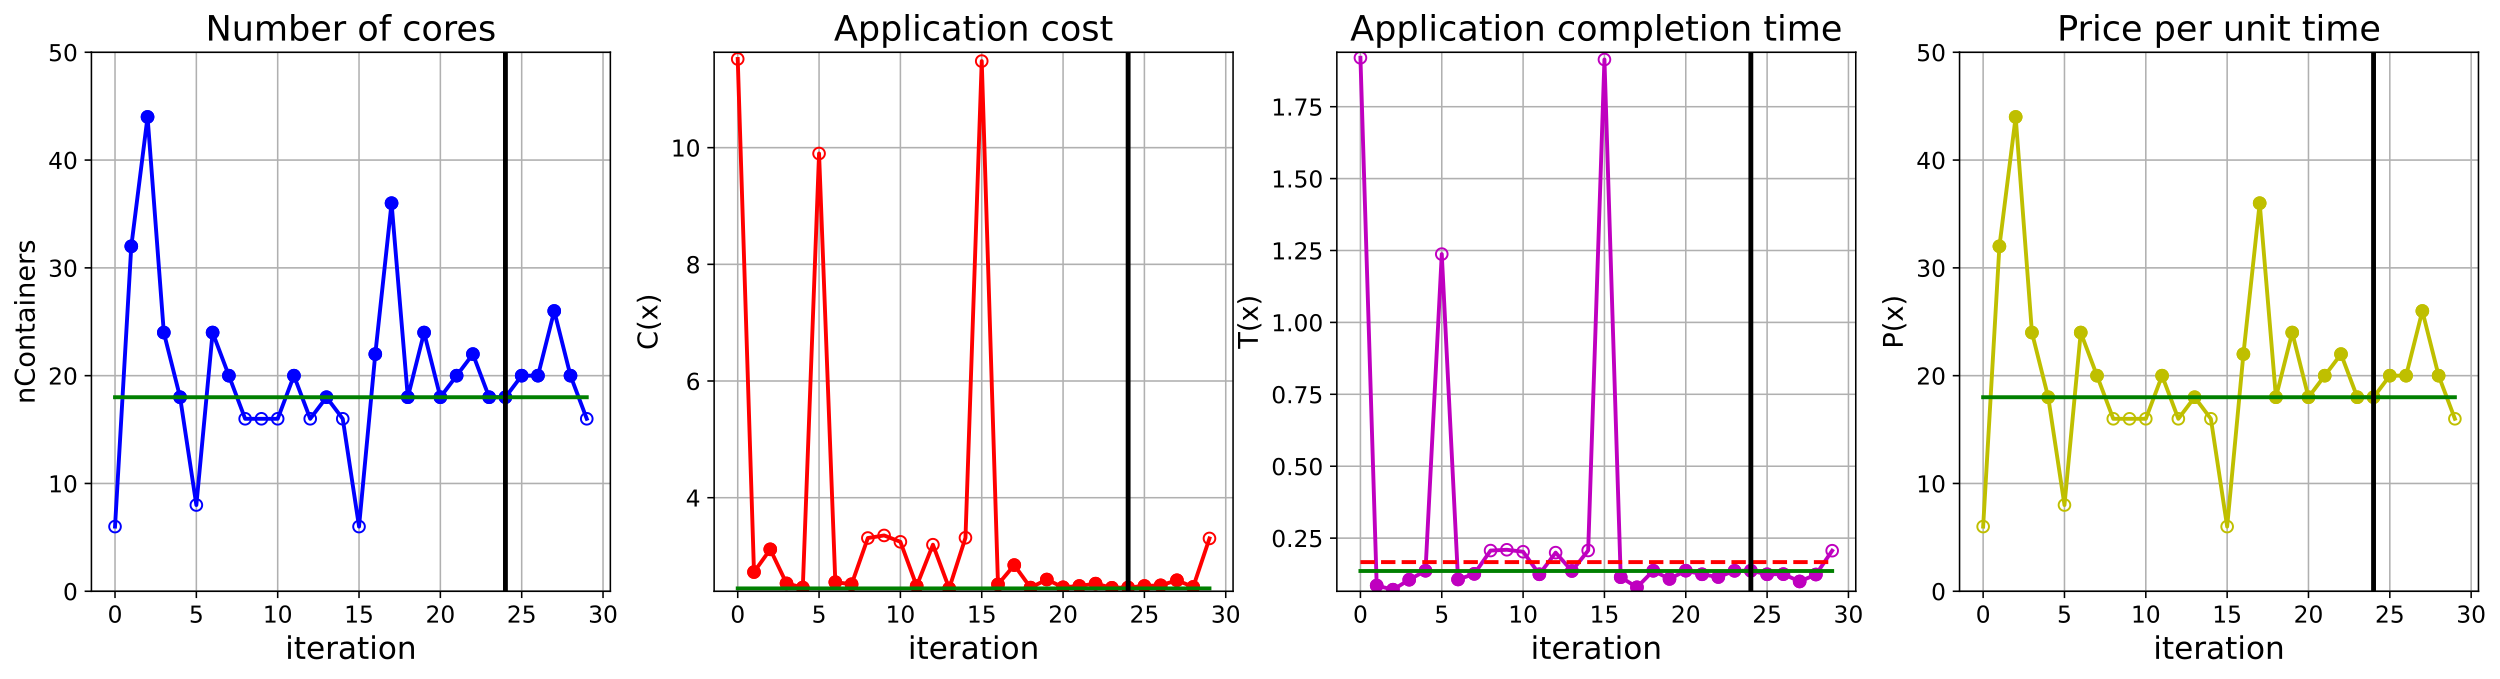 <?xml version="1.0" encoding="utf-8" standalone="no"?>
<!DOCTYPE svg PUBLIC "-//W3C//DTD SVG 1.1//EN"
  "http://www.w3.org/Graphics/SVG/1.1/DTD/svg11.dtd">
<!-- Created with matplotlib (https://matplotlib.org/) -->
<svg height="349.376pt" version="1.1" viewBox="0 0 1285.69 349.376" width="1285.69pt" xmlns="http://www.w3.org/2000/svg" xmlns:xlink="http://www.w3.org/1999/xlink">
 <defs>
  <style type="text/css">
*{stroke-linecap:butt;stroke-linejoin:round;}
  </style>
 </defs>
 <g id="figure_1">
  <g id="patch_1">
   <path d="M 0 349.376 
L 1285.69 349.376 
L 1285.69 0 
L 0 0 
z
" style="fill:#ffffff;"/>
  </g>
  <g id="axes_1">
   <g id="patch_2">
    <path d="M 47.019 304.077 
L 313.889 304.077 
L 313.889 26.877 
L 47.019 26.877 
z
" style="fill:#ffffff;"/>
   </g>
   <g id="matplotlib.axis_1">
    <g id="xtick_1">
     <g id="line2d_1">
      <path clip-path="url(#pfb5de61d2f)" d="M 59.15 304.077 
L 59.15 26.877 
" style="fill:none;stroke:#b0b0b0;stroke-linecap:square;stroke-width:0.8;"/>
     </g>
     <g id="line2d_2">
      <defs>
       <path d="M 0 0 
L 0 3.5 
" id="m33f02d1362" style="stroke:#000000;stroke-width:0.8;"/>
      </defs>
      <g>
       <use style="stroke:#000000;stroke-width:0.8;" x="59.15" xlink:href="#m33f02d1362" y="304.077"/>
      </g>
     </g>
     <g id="text_1">
      <!-- 0 -->
      <defs>
       <path d="M 31.781 66.406 
Q 24.172 66.406 20.328 58.906 
Q 16.5 51.422 16.5 36.375 
Q 16.5 21.391 20.328 13.891 
Q 24.172 6.391 31.781 6.391 
Q 39.453 6.391 43.281 13.891 
Q 47.125 21.391 47.125 36.375 
Q 47.125 51.422 43.281 58.906 
Q 39.453 66.406 31.781 66.406 
z
M 31.781 74.219 
Q 44.047 74.219 50.516 64.516 
Q 56.984 54.828 56.984 36.375 
Q 56.984 17.969 50.516 8.266 
Q 44.047 -1.422 31.781 -1.422 
Q 19.531 -1.422 13.062 8.266 
Q 6.594 17.969 6.594 36.375 
Q 6.594 54.828 13.062 64.516 
Q 19.531 74.219 31.781 74.219 
z
" id="DejaVuSans-48"/>
      </defs>
      <g transform="translate(55.332 320.195)scale(0.12 -0.12)">
       <use xlink:href="#DejaVuSans-48"/>
      </g>
     </g>
    </g>
    <g id="xtick_2">
     <g id="line2d_3">
      <path clip-path="url(#pfb5de61d2f)" d="M 100.979 304.077 
L 100.979 26.877 
" style="fill:none;stroke:#b0b0b0;stroke-linecap:square;stroke-width:0.8;"/>
     </g>
     <g id="line2d_4">
      <g>
       <use style="stroke:#000000;stroke-width:0.8;" x="100.979" xlink:href="#m33f02d1362" y="304.077"/>
      </g>
     </g>
     <g id="text_2">
      <!-- 5 -->
      <defs>
       <path d="M 10.797 72.906 
L 49.516 72.906 
L 49.516 64.594 
L 19.828 64.594 
L 19.828 46.734 
Q 21.969 47.469 24.109 47.828 
Q 26.266 48.188 28.422 48.188 
Q 40.625 48.188 47.75 41.5 
Q 54.891 34.812 54.891 23.391 
Q 54.891 11.625 47.562 5.094 
Q 40.234 -1.422 26.906 -1.422 
Q 22.312 -1.422 17.547 -0.641 
Q 12.797 0.141 7.719 1.703 
L 7.719 11.625 
Q 12.109 9.234 16.797 8.062 
Q 21.484 6.891 26.703 6.891 
Q 35.156 6.891 40.078 11.328 
Q 45.016 15.766 45.016 23.391 
Q 45.016 31 40.078 35.438 
Q 35.156 39.891 26.703 39.891 
Q 22.75 39.891 18.812 39.016 
Q 14.891 38.141 10.797 36.281 
z
" id="DejaVuSans-53"/>
      </defs>
      <g transform="translate(97.161 320.195)scale(0.12 -0.12)">
       <use xlink:href="#DejaVuSans-53"/>
      </g>
     </g>
    </g>
    <g id="xtick_3">
     <g id="line2d_5">
      <path clip-path="url(#pfb5de61d2f)" d="M 142.808 304.077 
L 142.808 26.877 
" style="fill:none;stroke:#b0b0b0;stroke-linecap:square;stroke-width:0.8;"/>
     </g>
     <g id="line2d_6">
      <g>
       <use style="stroke:#000000;stroke-width:0.8;" x="142.808" xlink:href="#m33f02d1362" y="304.077"/>
      </g>
     </g>
     <g id="text_3">
      <!-- 10 -->
      <defs>
       <path d="M 12.406 8.297 
L 28.516 8.297 
L 28.516 63.922 
L 10.984 60.406 
L 10.984 69.391 
L 28.422 72.906 
L 38.281 72.906 
L 38.281 8.297 
L 54.391 8.297 
L 54.391 0 
L 12.406 0 
z
" id="DejaVuSans-49"/>
      </defs>
      <g transform="translate(135.173 320.195)scale(0.12 -0.12)">
       <use xlink:href="#DejaVuSans-49"/>
       <use x="63.623" xlink:href="#DejaVuSans-48"/>
      </g>
     </g>
    </g>
    <g id="xtick_4">
     <g id="line2d_7">
      <path clip-path="url(#pfb5de61d2f)" d="M 184.637 304.077 
L 184.637 26.877 
" style="fill:none;stroke:#b0b0b0;stroke-linecap:square;stroke-width:0.8;"/>
     </g>
     <g id="line2d_8">
      <g>
       <use style="stroke:#000000;stroke-width:0.8;" x="184.637" xlink:href="#m33f02d1362" y="304.077"/>
      </g>
     </g>
     <g id="text_4">
      <!-- 15 -->
      <g transform="translate(177.002 320.195)scale(0.12 -0.12)">
       <use xlink:href="#DejaVuSans-49"/>
       <use x="63.623" xlink:href="#DejaVuSans-53"/>
      </g>
     </g>
    </g>
    <g id="xtick_5">
     <g id="line2d_9">
      <path clip-path="url(#pfb5de61d2f)" d="M 226.466 304.077 
L 226.466 26.877 
" style="fill:none;stroke:#b0b0b0;stroke-linecap:square;stroke-width:0.8;"/>
     </g>
     <g id="line2d_10">
      <g>
       <use style="stroke:#000000;stroke-width:0.8;" x="226.466" xlink:href="#m33f02d1362" y="304.077"/>
      </g>
     </g>
     <g id="text_5">
      <!-- 20 -->
      <defs>
       <path d="M 19.188 8.297 
L 53.609 8.297 
L 53.609 0 
L 7.328 0 
L 7.328 8.297 
Q 12.938 14.109 22.625 23.891 
Q 32.328 33.688 34.812 36.531 
Q 39.547 41.844 41.422 45.531 
Q 43.312 49.219 43.312 52.781 
Q 43.312 58.594 39.234 62.25 
Q 35.156 65.922 28.609 65.922 
Q 23.969 65.922 18.812 64.312 
Q 13.672 62.703 7.812 59.422 
L 7.812 69.391 
Q 13.766 71.781 18.938 73 
Q 24.125 74.219 28.422 74.219 
Q 39.75 74.219 46.484 68.547 
Q 53.219 62.891 53.219 53.422 
Q 53.219 48.922 51.531 44.891 
Q 49.859 40.875 45.406 35.406 
Q 44.188 33.984 37.641 27.219 
Q 31.109 20.453 19.188 8.297 
z
" id="DejaVuSans-50"/>
      </defs>
      <g transform="translate(218.831 320.195)scale(0.12 -0.12)">
       <use xlink:href="#DejaVuSans-50"/>
       <use x="63.623" xlink:href="#DejaVuSans-48"/>
      </g>
     </g>
    </g>
    <g id="xtick_6">
     <g id="line2d_11">
      <path clip-path="url(#pfb5de61d2f)" d="M 268.295 304.077 
L 268.295 26.877 
" style="fill:none;stroke:#b0b0b0;stroke-linecap:square;stroke-width:0.8;"/>
     </g>
     <g id="line2d_12">
      <g>
       <use style="stroke:#000000;stroke-width:0.8;" x="268.295" xlink:href="#m33f02d1362" y="304.077"/>
      </g>
     </g>
     <g id="text_6">
      <!-- 25 -->
      <g transform="translate(260.66 320.195)scale(0.12 -0.12)">
       <use xlink:href="#DejaVuSans-50"/>
       <use x="63.623" xlink:href="#DejaVuSans-53"/>
      </g>
     </g>
    </g>
    <g id="xtick_7">
     <g id="line2d_13">
      <path clip-path="url(#pfb5de61d2f)" d="M 310.124 304.077 
L 310.124 26.877 
" style="fill:none;stroke:#b0b0b0;stroke-linecap:square;stroke-width:0.8;"/>
     </g>
     <g id="line2d_14">
      <g>
       <use style="stroke:#000000;stroke-width:0.8;" x="310.124" xlink:href="#m33f02d1362" y="304.077"/>
      </g>
     </g>
     <g id="text_7">
      <!-- 30 -->
      <defs>
       <path d="M 40.578 39.312 
Q 47.656 37.797 51.625 33 
Q 55.609 28.219 55.609 21.188 
Q 55.609 10.406 48.188 4.484 
Q 40.766 -1.422 27.094 -1.422 
Q 22.516 -1.422 17.656 -0.516 
Q 12.797 0.391 7.625 2.203 
L 7.625 11.719 
Q 11.719 9.328 16.594 8.109 
Q 21.484 6.891 26.812 6.891 
Q 36.078 6.891 40.938 10.547 
Q 45.797 14.203 45.797 21.188 
Q 45.797 27.641 41.281 31.266 
Q 36.766 34.906 28.719 34.906 
L 20.219 34.906 
L 20.219 43.016 
L 29.109 43.016 
Q 36.375 43.016 40.234 45.922 
Q 44.094 48.828 44.094 54.297 
Q 44.094 59.906 40.109 62.906 
Q 36.141 65.922 28.719 65.922 
Q 24.656 65.922 20.016 65.031 
Q 15.375 64.156 9.812 62.312 
L 9.812 71.094 
Q 15.438 72.656 20.344 73.438 
Q 25.25 74.219 29.594 74.219 
Q 40.828 74.219 47.359 69.109 
Q 53.906 64.016 53.906 55.328 
Q 53.906 49.266 50.438 45.094 
Q 46.969 40.922 40.578 39.312 
z
" id="DejaVuSans-51"/>
      </defs>
      <g transform="translate(302.489 320.195)scale(0.12 -0.12)">
       <use xlink:href="#DejaVuSans-51"/>
       <use x="63.623" xlink:href="#DejaVuSans-48"/>
      </g>
     </g>
    </g>
    <g id="text_8">
     <!-- iteration -->
     <defs>
      <path d="M 9.422 54.688 
L 18.406 54.688 
L 18.406 0 
L 9.422 0 
z
M 9.422 75.984 
L 18.406 75.984 
L 18.406 64.594 
L 9.422 64.594 
z
" id="DejaVuSans-105"/>
      <path d="M 18.312 70.219 
L 18.312 54.688 
L 36.812 54.688 
L 36.812 47.703 
L 18.312 47.703 
L 18.312 18.016 
Q 18.312 11.328 20.141 9.422 
Q 21.969 7.516 27.594 7.516 
L 36.812 7.516 
L 36.812 0 
L 27.594 0 
Q 17.188 0 13.234 3.875 
Q 9.281 7.766 9.281 18.016 
L 9.281 47.703 
L 2.688 47.703 
L 2.688 54.688 
L 9.281 54.688 
L 9.281 70.219 
z
" id="DejaVuSans-116"/>
      <path d="M 56.203 29.594 
L 56.203 25.203 
L 14.891 25.203 
Q 15.484 15.922 20.484 11.062 
Q 25.484 6.203 34.422 6.203 
Q 39.594 6.203 44.453 7.469 
Q 49.312 8.734 54.109 11.281 
L 54.109 2.781 
Q 49.266 0.734 44.188 -0.344 
Q 39.109 -1.422 33.891 -1.422 
Q 20.797 -1.422 13.156 6.188 
Q 5.516 13.812 5.516 26.812 
Q 5.516 40.234 12.766 48.109 
Q 20.016 56 32.328 56 
Q 43.359 56 49.781 48.891 
Q 56.203 41.797 56.203 29.594 
z
M 47.219 32.234 
Q 47.125 39.594 43.094 43.984 
Q 39.062 48.391 32.422 48.391 
Q 24.906 48.391 20.391 44.141 
Q 15.875 39.891 15.188 32.172 
z
" id="DejaVuSans-101"/>
      <path d="M 41.109 46.297 
Q 39.594 47.172 37.812 47.578 
Q 36.031 48 33.891 48 
Q 26.266 48 22.188 43.047 
Q 18.109 38.094 18.109 28.812 
L 18.109 0 
L 9.078 0 
L 9.078 54.688 
L 18.109 54.688 
L 18.109 46.188 
Q 20.953 51.172 25.484 53.578 
Q 30.031 56 36.531 56 
Q 37.453 56 38.578 55.875 
Q 39.703 55.766 41.062 55.516 
z
" id="DejaVuSans-114"/>
      <path d="M 34.281 27.484 
Q 23.391 27.484 19.188 25 
Q 14.984 22.516 14.984 16.5 
Q 14.984 11.719 18.141 8.906 
Q 21.297 6.109 26.703 6.109 
Q 34.188 6.109 38.703 11.406 
Q 43.219 16.703 43.219 25.484 
L 43.219 27.484 
z
M 52.203 31.203 
L 52.203 0 
L 43.219 0 
L 43.219 8.297 
Q 40.141 3.328 35.547 0.953 
Q 30.953 -1.422 24.312 -1.422 
Q 15.922 -1.422 10.953 3.297 
Q 6 8.016 6 15.922 
Q 6 25.141 12.172 29.828 
Q 18.359 34.516 30.609 34.516 
L 43.219 34.516 
L 43.219 35.406 
Q 43.219 41.609 39.141 45 
Q 35.062 48.391 27.688 48.391 
Q 23 48.391 18.547 47.266 
Q 14.109 46.141 10.016 43.891 
L 10.016 52.203 
Q 14.938 54.109 19.578 55.047 
Q 24.219 56 28.609 56 
Q 40.484 56 46.344 49.844 
Q 52.203 43.703 52.203 31.203 
z
" id="DejaVuSans-97"/>
      <path d="M 30.609 48.391 
Q 23.391 48.391 19.188 42.75 
Q 14.984 37.109 14.984 27.297 
Q 14.984 17.484 19.156 11.844 
Q 23.344 6.203 30.609 6.203 
Q 37.797 6.203 41.984 11.859 
Q 46.188 17.531 46.188 27.297 
Q 46.188 37.016 41.984 42.703 
Q 37.797 48.391 30.609 48.391 
z
M 30.609 56 
Q 42.328 56 49.016 48.375 
Q 55.719 40.766 55.719 27.297 
Q 55.719 13.875 49.016 6.219 
Q 42.328 -1.422 30.609 -1.422 
Q 18.844 -1.422 12.172 6.219 
Q 5.516 13.875 5.516 27.297 
Q 5.516 40.766 12.172 48.375 
Q 18.844 56 30.609 56 
z
" id="DejaVuSans-111"/>
      <path d="M 54.891 33.016 
L 54.891 0 
L 45.906 0 
L 45.906 32.719 
Q 45.906 40.484 42.875 44.328 
Q 39.844 48.188 33.797 48.188 
Q 26.516 48.188 22.312 43.547 
Q 18.109 38.922 18.109 30.906 
L 18.109 0 
L 9.078 0 
L 9.078 54.688 
L 18.109 54.688 
L 18.109 46.188 
Q 21.344 51.125 25.703 53.562 
Q 30.078 56 35.797 56 
Q 45.219 56 50.047 50.172 
Q 54.891 44.344 54.891 33.016 
z
" id="DejaVuSans-110"/>
     </defs>
     <g transform="translate(146.658 338.848)scale(0.16 -0.16)">
      <use xlink:href="#DejaVuSans-105"/>
      <use x="27.783" xlink:href="#DejaVuSans-116"/>
      <use x="66.992" xlink:href="#DejaVuSans-101"/>
      <use x="128.516" xlink:href="#DejaVuSans-114"/>
      <use x="169.629" xlink:href="#DejaVuSans-97"/>
      <use x="230.908" xlink:href="#DejaVuSans-116"/>
      <use x="270.117" xlink:href="#DejaVuSans-105"/>
      <use x="297.9" xlink:href="#DejaVuSans-111"/>
      <use x="359.082" xlink:href="#DejaVuSans-110"/>
     </g>
    </g>
   </g>
   <g id="matplotlib.axis_2">
    <g id="ytick_1">
     <g id="line2d_15">
      <path clip-path="url(#pfb5de61d2f)" d="M 47.019 304.077 
L 313.889 304.077 
" style="fill:none;stroke:#b0b0b0;stroke-linecap:square;stroke-width:0.8;"/>
     </g>
     <g id="line2d_16">
      <defs>
       <path d="M 0 0 
L -3.5 0 
" id="m1ccb96b7da" style="stroke:#000000;stroke-width:0.8;"/>
      </defs>
      <g>
       <use style="stroke:#000000;stroke-width:0.8;" x="47.019" xlink:href="#m1ccb96b7da" y="304.077"/>
      </g>
     </g>
     <g id="text_9">
      <!-- 0 -->
      <g transform="translate(32.384 308.636)scale(0.12 -0.12)">
       <use xlink:href="#DejaVuSans-48"/>
      </g>
     </g>
    </g>
    <g id="ytick_2">
     <g id="line2d_17">
      <path clip-path="url(#pfb5de61d2f)" d="M 47.019 248.637 
L 313.889 248.637 
" style="fill:none;stroke:#b0b0b0;stroke-linecap:square;stroke-width:0.8;"/>
     </g>
     <g id="line2d_18">
      <g>
       <use style="stroke:#000000;stroke-width:0.8;" x="47.019" xlink:href="#m1ccb96b7da" y="248.637"/>
      </g>
     </g>
     <g id="text_10">
      <!-- 10 -->
      <g transform="translate(24.749 253.196)scale(0.12 -0.12)">
       <use xlink:href="#DejaVuSans-49"/>
       <use x="63.623" xlink:href="#DejaVuSans-48"/>
      </g>
     </g>
    </g>
    <g id="ytick_3">
     <g id="line2d_19">
      <path clip-path="url(#pfb5de61d2f)" d="M 47.019 193.197 
L 313.889 193.197 
" style="fill:none;stroke:#b0b0b0;stroke-linecap:square;stroke-width:0.8;"/>
     </g>
     <g id="line2d_20">
      <g>
       <use style="stroke:#000000;stroke-width:0.8;" x="47.019" xlink:href="#m1ccb96b7da" y="193.197"/>
      </g>
     </g>
     <g id="text_11">
      <!-- 20 -->
      <g transform="translate(24.749 197.756)scale(0.12 -0.12)">
       <use xlink:href="#DejaVuSans-50"/>
       <use x="63.623" xlink:href="#DejaVuSans-48"/>
      </g>
     </g>
    </g>
    <g id="ytick_4">
     <g id="line2d_21">
      <path clip-path="url(#pfb5de61d2f)" d="M 47.019 137.757 
L 313.889 137.757 
" style="fill:none;stroke:#b0b0b0;stroke-linecap:square;stroke-width:0.8;"/>
     </g>
     <g id="line2d_22">
      <g>
       <use style="stroke:#000000;stroke-width:0.8;" x="47.019" xlink:href="#m1ccb96b7da" y="137.757"/>
      </g>
     </g>
     <g id="text_12">
      <!-- 30 -->
      <g transform="translate(24.749 142.316)scale(0.12 -0.12)">
       <use xlink:href="#DejaVuSans-51"/>
       <use x="63.623" xlink:href="#DejaVuSans-48"/>
      </g>
     </g>
    </g>
    <g id="ytick_5">
     <g id="line2d_23">
      <path clip-path="url(#pfb5de61d2f)" d="M 47.019 82.317 
L 313.889 82.317 
" style="fill:none;stroke:#b0b0b0;stroke-linecap:square;stroke-width:0.8;"/>
     </g>
     <g id="line2d_24">
      <g>
       <use style="stroke:#000000;stroke-width:0.8;" x="47.019" xlink:href="#m1ccb96b7da" y="82.317"/>
      </g>
     </g>
     <g id="text_13">
      <!-- 40 -->
      <defs>
       <path d="M 37.797 64.312 
L 12.891 25.391 
L 37.797 25.391 
z
M 35.203 72.906 
L 47.609 72.906 
L 47.609 25.391 
L 58.016 25.391 
L 58.016 17.188 
L 47.609 17.188 
L 47.609 0 
L 37.797 0 
L 37.797 17.188 
L 4.891 17.188 
L 4.891 26.703 
z
" id="DejaVuSans-52"/>
      </defs>
      <g transform="translate(24.749 86.876)scale(0.12 -0.12)">
       <use xlink:href="#DejaVuSans-52"/>
       <use x="63.623" xlink:href="#DejaVuSans-48"/>
      </g>
     </g>
    </g>
    <g id="ytick_6">
     <g id="line2d_25">
      <path clip-path="url(#pfb5de61d2f)" d="M 47.019 26.877 
L 313.889 26.877 
" style="fill:none;stroke:#b0b0b0;stroke-linecap:square;stroke-width:0.8;"/>
     </g>
     <g id="line2d_26">
      <g>
       <use style="stroke:#000000;stroke-width:0.8;" x="47.019" xlink:href="#m1ccb96b7da" y="26.877"/>
      </g>
     </g>
     <g id="text_14">
      <!-- 50 -->
      <g transform="translate(24.749 31.436)scale(0.12 -0.12)">
       <use xlink:href="#DejaVuSans-53"/>
       <use x="63.623" xlink:href="#DejaVuSans-48"/>
      </g>
     </g>
    </g>
    <g id="text_15">
     <!-- nContainers -->
     <defs>
      <path d="M 64.406 67.281 
L 64.406 56.891 
Q 59.422 61.531 53.781 63.812 
Q 48.141 66.109 41.797 66.109 
Q 29.297 66.109 22.656 58.469 
Q 16.016 50.828 16.016 36.375 
Q 16.016 21.969 22.656 14.328 
Q 29.297 6.688 41.797 6.688 
Q 48.141 6.688 53.781 8.984 
Q 59.422 11.281 64.406 15.922 
L 64.406 5.609 
Q 59.234 2.094 53.438 0.328 
Q 47.656 -1.422 41.219 -1.422 
Q 24.656 -1.422 15.125 8.703 
Q 5.609 18.844 5.609 36.375 
Q 5.609 53.953 15.125 64.078 
Q 24.656 74.219 41.219 74.219 
Q 47.75 74.219 53.531 72.484 
Q 59.328 70.75 64.406 67.281 
z
" id="DejaVuSans-67"/>
      <path d="M 44.281 53.078 
L 44.281 44.578 
Q 40.484 46.531 36.375 47.5 
Q 32.281 48.484 27.875 48.484 
Q 21.188 48.484 17.844 46.438 
Q 14.5 44.391 14.5 40.281 
Q 14.5 37.156 16.891 35.375 
Q 19.281 33.594 26.516 31.984 
L 29.594 31.297 
Q 39.156 29.25 43.188 25.516 
Q 47.219 21.781 47.219 15.094 
Q 47.219 7.469 41.188 3.016 
Q 35.156 -1.422 24.609 -1.422 
Q 20.219 -1.422 15.453 -0.562 
Q 10.688 0.297 5.422 2 
L 5.422 11.281 
Q 10.406 8.688 15.234 7.391 
Q 20.062 6.109 24.812 6.109 
Q 31.156 6.109 34.562 8.281 
Q 37.984 10.453 37.984 14.406 
Q 37.984 18.062 35.516 20.016 
Q 33.062 21.969 24.703 23.781 
L 21.578 24.516 
Q 13.234 26.266 9.516 29.906 
Q 5.812 33.547 5.812 39.891 
Q 5.812 47.609 11.281 51.797 
Q 16.75 56 26.812 56 
Q 31.781 56 36.172 55.266 
Q 40.578 54.547 44.281 53.078 
z
" id="DejaVuSans-115"/>
     </defs>
     <g transform="translate(17.838 207.767)rotate(-90)scale(0.14 -0.14)">
      <use xlink:href="#DejaVuSans-110"/>
      <use x="63.379" xlink:href="#DejaVuSans-67"/>
      <use x="133.203" xlink:href="#DejaVuSans-111"/>
      <use x="194.385" xlink:href="#DejaVuSans-110"/>
      <use x="257.764" xlink:href="#DejaVuSans-116"/>
      <use x="296.973" xlink:href="#DejaVuSans-97"/>
      <use x="358.252" xlink:href="#DejaVuSans-105"/>
      <use x="386.035" xlink:href="#DejaVuSans-110"/>
      <use x="449.414" xlink:href="#DejaVuSans-101"/>
      <use x="510.938" xlink:href="#DejaVuSans-114"/>
      <use x="552.051" xlink:href="#DejaVuSans-115"/>
     </g>
    </g>
   </g>
   <g id="line2d_27">
    <path clip-path="url(#pfb5de61d2f)" d="M 59.15 270.813 
L 67.516 126.669 
L 75.881 60.141 
L 84.247 171.021 
L 92.613 204.285 
L 100.979 259.725 
L 109.345 171.021 
L 117.711 193.197 
L 126.076 215.373 
L 134.442 215.373 
L 142.808 215.373 
L 151.174 193.197 
L 159.54 215.373 
L 167.905 204.285 
L 176.271 215.373 
L 184.637 270.813 
L 193.003 182.109 
L 201.369 104.493 
L 209.735 204.285 
L 218.1 171.021 
L 226.466 204.285 
L 234.832 193.197 
L 243.198 182.109 
L 251.564 204.285 
L 259.929 204.285 
L 268.295 193.197 
L 276.661 193.197 
L 285.027 159.933 
L 293.393 193.197 
L 301.759 215.373 
" style="fill:none;stroke:#0000ff;stroke-linecap:square;stroke-width:2;"/>
    <defs>
     <path d="M 0 3 
C 0.796 3 1.559 2.684 2.121 2.121 
C 2.684 1.559 3 0.796 3 0 
C 3 -0.796 2.684 -1.559 2.121 -2.121 
C 1.559 -2.684 0.796 -3 0 -3 
C -0.796 -3 -1.559 -2.684 -2.121 -2.121 
C -2.684 -1.559 -3 -0.796 -3 0 
C -3 0.796 -2.684 1.559 -2.121 2.121 
C -1.559 2.684 -0.796 3 0 3 
z
" id="m66fddb9839" style="stroke:#0000ff;"/>
    </defs>
    <g clip-path="url(#pfb5de61d2f)">
     <use style="fill-opacity:0;stroke:#0000ff;" x="59.15" xlink:href="#m66fddb9839" y="270.813"/>
     <use style="fill-opacity:0;stroke:#0000ff;" x="67.516" xlink:href="#m66fddb9839" y="126.669"/>
     <use style="fill-opacity:0;stroke:#0000ff;" x="75.881" xlink:href="#m66fddb9839" y="60.141"/>
     <use style="fill-opacity:0;stroke:#0000ff;" x="84.247" xlink:href="#m66fddb9839" y="171.021"/>
     <use style="fill-opacity:0;stroke:#0000ff;" x="92.613" xlink:href="#m66fddb9839" y="204.285"/>
     <use style="fill-opacity:0;stroke:#0000ff;" x="100.979" xlink:href="#m66fddb9839" y="259.725"/>
     <use style="fill-opacity:0;stroke:#0000ff;" x="109.345" xlink:href="#m66fddb9839" y="171.021"/>
     <use style="fill-opacity:0;stroke:#0000ff;" x="117.711" xlink:href="#m66fddb9839" y="193.197"/>
     <use style="fill-opacity:0;stroke:#0000ff;" x="126.076" xlink:href="#m66fddb9839" y="215.373"/>
     <use style="fill-opacity:0;stroke:#0000ff;" x="134.442" xlink:href="#m66fddb9839" y="215.373"/>
     <use style="fill-opacity:0;stroke:#0000ff;" x="142.808" xlink:href="#m66fddb9839" y="215.373"/>
     <use style="fill-opacity:0;stroke:#0000ff;" x="151.174" xlink:href="#m66fddb9839" y="193.197"/>
     <use style="fill-opacity:0;stroke:#0000ff;" x="159.54" xlink:href="#m66fddb9839" y="215.373"/>
     <use style="fill-opacity:0;stroke:#0000ff;" x="167.905" xlink:href="#m66fddb9839" y="204.285"/>
     <use style="fill-opacity:0;stroke:#0000ff;" x="176.271" xlink:href="#m66fddb9839" y="215.373"/>
     <use style="fill-opacity:0;stroke:#0000ff;" x="184.637" xlink:href="#m66fddb9839" y="270.813"/>
     <use style="fill-opacity:0;stroke:#0000ff;" x="193.003" xlink:href="#m66fddb9839" y="182.109"/>
     <use style="fill-opacity:0;stroke:#0000ff;" x="201.369" xlink:href="#m66fddb9839" y="104.493"/>
     <use style="fill-opacity:0;stroke:#0000ff;" x="209.735" xlink:href="#m66fddb9839" y="204.285"/>
     <use style="fill-opacity:0;stroke:#0000ff;" x="218.1" xlink:href="#m66fddb9839" y="171.021"/>
     <use style="fill-opacity:0;stroke:#0000ff;" x="226.466" xlink:href="#m66fddb9839" y="204.285"/>
     <use style="fill-opacity:0;stroke:#0000ff;" x="234.832" xlink:href="#m66fddb9839" y="193.197"/>
     <use style="fill-opacity:0;stroke:#0000ff;" x="243.198" xlink:href="#m66fddb9839" y="182.109"/>
     <use style="fill-opacity:0;stroke:#0000ff;" x="251.564" xlink:href="#m66fddb9839" y="204.285"/>
     <use style="fill-opacity:0;stroke:#0000ff;" x="259.929" xlink:href="#m66fddb9839" y="204.285"/>
     <use style="fill-opacity:0;stroke:#0000ff;" x="268.295" xlink:href="#m66fddb9839" y="193.197"/>
     <use style="fill-opacity:0;stroke:#0000ff;" x="276.661" xlink:href="#m66fddb9839" y="193.197"/>
     <use style="fill-opacity:0;stroke:#0000ff;" x="285.027" xlink:href="#m66fddb9839" y="159.933"/>
     <use style="fill-opacity:0;stroke:#0000ff;" x="293.393" xlink:href="#m66fddb9839" y="193.197"/>
     <use style="fill-opacity:0;stroke:#0000ff;" x="301.759" xlink:href="#m66fddb9839" y="215.373"/>
    </g>
   </g>
   <g id="line2d_28">
    <defs>
     <path d="M 0 3 
C 0.796 3 1.559 2.684 2.121 2.121 
C 2.684 1.559 3 0.796 3 0 
C 3 -0.796 2.684 -1.559 2.121 -2.121 
C 1.559 -2.684 0.796 -3 0 -3 
C -0.796 -3 -1.559 -2.684 -2.121 -2.121 
C -2.684 -1.559 -3 -0.796 -3 0 
C -3 0.796 -2.684 1.559 -2.121 2.121 
C -1.559 2.684 -0.796 3 0 3 
z
" id="m1b056e8250" style="stroke:#0000ff;"/>
    </defs>
    <g clip-path="url(#pfb5de61d2f)">
     <use style="fill:#0000ff;stroke:#0000ff;" x="67.516" xlink:href="#m1b056e8250" y="126.669"/>
    </g>
   </g>
   <g id="line2d_29">
    <g clip-path="url(#pfb5de61d2f)">
     <use style="fill:#0000ff;stroke:#0000ff;" x="75.881" xlink:href="#m1b056e8250" y="60.141"/>
    </g>
   </g>
   <g id="line2d_30">
    <g clip-path="url(#pfb5de61d2f)">
     <use style="fill:#0000ff;stroke:#0000ff;" x="84.247" xlink:href="#m1b056e8250" y="171.021"/>
    </g>
   </g>
   <g id="line2d_31">
    <g clip-path="url(#pfb5de61d2f)">
     <use style="fill:#0000ff;stroke:#0000ff;" x="92.613" xlink:href="#m1b056e8250" y="204.285"/>
    </g>
   </g>
   <g id="line2d_32">
    <g clip-path="url(#pfb5de61d2f)">
     <use style="fill:#0000ff;stroke:#0000ff;" x="109.345" xlink:href="#m1b056e8250" y="171.021"/>
    </g>
   </g>
   <g id="line2d_33">
    <g clip-path="url(#pfb5de61d2f)">
     <use style="fill:#0000ff;stroke:#0000ff;" x="117.711" xlink:href="#m1b056e8250" y="193.197"/>
    </g>
   </g>
   <g id="line2d_34">
    <g clip-path="url(#pfb5de61d2f)">
     <use style="fill:#0000ff;stroke:#0000ff;" x="151.174" xlink:href="#m1b056e8250" y="193.197"/>
    </g>
   </g>
   <g id="line2d_35">
    <g clip-path="url(#pfb5de61d2f)">
     <use style="fill:#0000ff;stroke:#0000ff;" x="167.905" xlink:href="#m1b056e8250" y="204.285"/>
    </g>
   </g>
   <g id="line2d_36">
    <g clip-path="url(#pfb5de61d2f)">
     <use style="fill:#0000ff;stroke:#0000ff;" x="193.003" xlink:href="#m1b056e8250" y="182.109"/>
    </g>
   </g>
   <g id="line2d_37">
    <g clip-path="url(#pfb5de61d2f)">
     <use style="fill:#0000ff;stroke:#0000ff;" x="201.369" xlink:href="#m1b056e8250" y="104.493"/>
    </g>
   </g>
   <g id="line2d_38">
    <g clip-path="url(#pfb5de61d2f)">
     <use style="fill:#0000ff;stroke:#0000ff;" x="209.735" xlink:href="#m1b056e8250" y="204.285"/>
    </g>
   </g>
   <g id="line2d_39">
    <g clip-path="url(#pfb5de61d2f)">
     <use style="fill:#0000ff;stroke:#0000ff;" x="218.1" xlink:href="#m1b056e8250" y="171.021"/>
    </g>
   </g>
   <g id="line2d_40">
    <g clip-path="url(#pfb5de61d2f)">
     <use style="fill:#0000ff;stroke:#0000ff;" x="226.466" xlink:href="#m1b056e8250" y="204.285"/>
    </g>
   </g>
   <g id="line2d_41">
    <g clip-path="url(#pfb5de61d2f)">
     <use style="fill:#0000ff;stroke:#0000ff;" x="234.832" xlink:href="#m1b056e8250" y="193.197"/>
    </g>
   </g>
   <g id="line2d_42">
    <g clip-path="url(#pfb5de61d2f)">
     <use style="fill:#0000ff;stroke:#0000ff;" x="243.198" xlink:href="#m1b056e8250" y="182.109"/>
    </g>
   </g>
   <g id="line2d_43">
    <g clip-path="url(#pfb5de61d2f)">
     <use style="fill:#0000ff;stroke:#0000ff;" x="251.564" xlink:href="#m1b056e8250" y="204.285"/>
    </g>
   </g>
   <g id="line2d_44">
    <g clip-path="url(#pfb5de61d2f)">
     <use style="fill:#0000ff;stroke:#0000ff;" x="259.929" xlink:href="#m1b056e8250" y="204.285"/>
    </g>
   </g>
   <g id="line2d_45">
    <g clip-path="url(#pfb5de61d2f)">
     <use style="fill:#0000ff;stroke:#0000ff;" x="268.295" xlink:href="#m1b056e8250" y="193.197"/>
    </g>
   </g>
   <g id="line2d_46">
    <g clip-path="url(#pfb5de61d2f)">
     <use style="fill:#0000ff;stroke:#0000ff;" x="276.661" xlink:href="#m1b056e8250" y="193.197"/>
    </g>
   </g>
   <g id="line2d_47">
    <g clip-path="url(#pfb5de61d2f)">
     <use style="fill:#0000ff;stroke:#0000ff;" x="285.027" xlink:href="#m1b056e8250" y="159.933"/>
    </g>
   </g>
   <g id="line2d_48">
    <g clip-path="url(#pfb5de61d2f)">
     <use style="fill:#0000ff;stroke:#0000ff;" x="293.393" xlink:href="#m1b056e8250" y="193.197"/>
    </g>
   </g>
   <g id="line2d_49">
    <path clip-path="url(#pfb5de61d2f)" d="M 59.15 204.285 
L 67.516 204.285 
L 75.881 204.285 
L 84.247 204.285 
L 92.613 204.285 
L 100.979 204.285 
L 109.345 204.285 
L 117.711 204.285 
L 126.076 204.285 
L 134.442 204.285 
L 142.808 204.285 
L 151.174 204.285 
L 159.54 204.285 
L 167.905 204.285 
L 176.271 204.285 
L 184.637 204.285 
L 193.003 204.285 
L 201.369 204.285 
L 209.735 204.285 
L 218.1 204.285 
L 226.466 204.285 
L 234.832 204.285 
L 243.198 204.285 
L 251.564 204.285 
L 259.929 204.285 
L 268.295 204.285 
L 276.661 204.285 
L 285.027 204.285 
L 293.393 204.285 
L 301.759 204.285 
" style="fill:none;stroke:#008000;stroke-linecap:square;stroke-width:2;"/>
   </g>
   <g id="line2d_50">
    <path clip-path="url(#pfb5de61d2f)" d="M 259.929 304.077 
L 259.929 26.877 
" style="fill:none;stroke:#000000;stroke-linecap:square;stroke-width:2.5;"/>
   </g>
   <g id="patch_3">
    <path d="M 47.019 304.077 
L 47.019 26.877 
" style="fill:none;stroke:#000000;stroke-linecap:square;stroke-linejoin:miter;stroke-width:0.8;"/>
   </g>
   <g id="patch_4">
    <path d="M 313.889 304.077 
L 313.889 26.877 
" style="fill:none;stroke:#000000;stroke-linecap:square;stroke-linejoin:miter;stroke-width:0.8;"/>
   </g>
   <g id="patch_5">
    <path d="M 47.019 304.077 
L 313.889 304.077 
" style="fill:none;stroke:#000000;stroke-linecap:square;stroke-linejoin:miter;stroke-width:0.8;"/>
   </g>
   <g id="patch_6">
    <path d="M 47.019 26.877 
L 313.889 26.877 
" style="fill:none;stroke:#000000;stroke-linecap:square;stroke-linejoin:miter;stroke-width:0.8;"/>
   </g>
   <g id="text_16">
    <!-- Number of cores -->
    <defs>
     <path d="M 9.812 72.906 
L 23.094 72.906 
L 55.422 11.922 
L 55.422 72.906 
L 64.984 72.906 
L 64.984 0 
L 51.703 0 
L 19.391 60.984 
L 19.391 0 
L 9.812 0 
z
" id="DejaVuSans-78"/>
     <path d="M 8.5 21.578 
L 8.5 54.688 
L 17.484 54.688 
L 17.484 21.922 
Q 17.484 14.156 20.5 10.266 
Q 23.531 6.391 29.594 6.391 
Q 36.859 6.391 41.078 11.031 
Q 45.312 15.672 45.312 23.688 
L 45.312 54.688 
L 54.297 54.688 
L 54.297 0 
L 45.312 0 
L 45.312 8.406 
Q 42.047 3.422 37.719 1 
Q 33.406 -1.422 27.688 -1.422 
Q 18.266 -1.422 13.375 4.438 
Q 8.5 10.297 8.5 21.578 
z
M 31.109 56 
z
" id="DejaVuSans-117"/>
     <path d="M 52 44.188 
Q 55.375 50.25 60.062 53.125 
Q 64.75 56 71.094 56 
Q 79.641 56 84.281 50.016 
Q 88.922 44.047 88.922 33.016 
L 88.922 0 
L 79.891 0 
L 79.891 32.719 
Q 79.891 40.578 77.094 44.375 
Q 74.312 48.188 68.609 48.188 
Q 61.625 48.188 57.562 43.547 
Q 53.516 38.922 53.516 30.906 
L 53.516 0 
L 44.484 0 
L 44.484 32.719 
Q 44.484 40.625 41.703 44.406 
Q 38.922 48.188 33.109 48.188 
Q 26.219 48.188 22.156 43.531 
Q 18.109 38.875 18.109 30.906 
L 18.109 0 
L 9.078 0 
L 9.078 54.688 
L 18.109 54.688 
L 18.109 46.188 
Q 21.188 51.219 25.484 53.609 
Q 29.781 56 35.688 56 
Q 41.656 56 45.828 52.969 
Q 50 49.953 52 44.188 
z
" id="DejaVuSans-109"/>
     <path d="M 48.688 27.297 
Q 48.688 37.203 44.609 42.844 
Q 40.531 48.484 33.406 48.484 
Q 26.266 48.484 22.188 42.844 
Q 18.109 37.203 18.109 27.297 
Q 18.109 17.391 22.188 11.75 
Q 26.266 6.109 33.406 6.109 
Q 40.531 6.109 44.609 11.75 
Q 48.688 17.391 48.688 27.297 
z
M 18.109 46.391 
Q 20.953 51.266 25.266 53.625 
Q 29.594 56 35.594 56 
Q 45.562 56 51.781 48.094 
Q 58.016 40.188 58.016 27.297 
Q 58.016 14.406 51.781 6.484 
Q 45.562 -1.422 35.594 -1.422 
Q 29.594 -1.422 25.266 0.953 
Q 20.953 3.328 18.109 8.203 
L 18.109 0 
L 9.078 0 
L 9.078 75.984 
L 18.109 75.984 
z
" id="DejaVuSans-98"/>
     <path id="DejaVuSans-32"/>
     <path d="M 37.109 75.984 
L 37.109 68.5 
L 28.516 68.5 
Q 23.688 68.5 21.797 66.547 
Q 19.922 64.594 19.922 59.516 
L 19.922 54.688 
L 34.719 54.688 
L 34.719 47.703 
L 19.922 47.703 
L 19.922 0 
L 10.891 0 
L 10.891 47.703 
L 2.297 47.703 
L 2.297 54.688 
L 10.891 54.688 
L 10.891 58.5 
Q 10.891 67.625 15.141 71.797 
Q 19.391 75.984 28.609 75.984 
z
" id="DejaVuSans-102"/>
     <path d="M 48.781 52.594 
L 48.781 44.188 
Q 44.969 46.297 41.141 47.344 
Q 37.312 48.391 33.406 48.391 
Q 24.656 48.391 19.812 42.844 
Q 14.984 37.312 14.984 27.297 
Q 14.984 17.281 19.812 11.734 
Q 24.656 6.203 33.406 6.203 
Q 37.312 6.203 41.141 7.25 
Q 44.969 8.297 48.781 10.406 
L 48.781 2.094 
Q 45.016 0.344 40.984 -0.531 
Q 36.969 -1.422 32.422 -1.422 
Q 20.062 -1.422 12.781 6.344 
Q 5.516 14.109 5.516 27.297 
Q 5.516 40.672 12.859 48.328 
Q 20.219 56 33.016 56 
Q 37.156 56 41.109 55.141 
Q 45.062 54.297 48.781 52.594 
z
" id="DejaVuSans-99"/>
    </defs>
    <g transform="translate(105.725 20.877)scale(0.18 -0.18)">
     <use xlink:href="#DejaVuSans-78"/>
     <use x="74.805" xlink:href="#DejaVuSans-117"/>
     <use x="138.184" xlink:href="#DejaVuSans-109"/>
     <use x="235.596" xlink:href="#DejaVuSans-98"/>
     <use x="299.072" xlink:href="#DejaVuSans-101"/>
     <use x="360.596" xlink:href="#DejaVuSans-114"/>
     <use x="401.709" xlink:href="#DejaVuSans-32"/>
     <use x="433.496" xlink:href="#DejaVuSans-111"/>
     <use x="494.678" xlink:href="#DejaVuSans-102"/>
     <use x="529.883" xlink:href="#DejaVuSans-32"/>
     <use x="561.67" xlink:href="#DejaVuSans-99"/>
     <use x="616.65" xlink:href="#DejaVuSans-111"/>
     <use x="677.832" xlink:href="#DejaVuSans-114"/>
     <use x="716.695" xlink:href="#DejaVuSans-101"/>
     <use x="778.219" xlink:href="#DejaVuSans-115"/>
    </g>
   </g>
  </g>
  <g id="axes_2">
   <g id="patch_7">
    <path d="M 367.263 304.077 
L 634.132 304.077 
L 634.132 26.877 
L 367.263 26.877 
z
" style="fill:#ffffff;"/>
   </g>
   <g id="matplotlib.axis_3">
    <g id="xtick_8">
     <g id="line2d_51">
      <path clip-path="url(#p79ed9c4a48)" d="M 379.393 304.077 
L 379.393 26.877 
" style="fill:none;stroke:#b0b0b0;stroke-linecap:square;stroke-width:0.8;"/>
     </g>
     <g id="line2d_52">
      <g>
       <use style="stroke:#000000;stroke-width:0.8;" x="379.393" xlink:href="#m33f02d1362" y="304.077"/>
      </g>
     </g>
     <g id="text_17">
      <!-- 0 -->
      <g transform="translate(375.576 320.195)scale(0.12 -0.12)">
       <use xlink:href="#DejaVuSans-48"/>
      </g>
     </g>
    </g>
    <g id="xtick_9">
     <g id="line2d_53">
      <path clip-path="url(#p79ed9c4a48)" d="M 421.222 304.077 
L 421.222 26.877 
" style="fill:none;stroke:#b0b0b0;stroke-linecap:square;stroke-width:0.8;"/>
     </g>
     <g id="line2d_54">
      <g>
       <use style="stroke:#000000;stroke-width:0.8;" x="421.222" xlink:href="#m33f02d1362" y="304.077"/>
      </g>
     </g>
     <g id="text_18">
      <!-- 5 -->
      <g transform="translate(417.405 320.195)scale(0.12 -0.12)">
       <use xlink:href="#DejaVuSans-53"/>
      </g>
     </g>
    </g>
    <g id="xtick_10">
     <g id="line2d_55">
      <path clip-path="url(#p79ed9c4a48)" d="M 463.051 304.077 
L 463.051 26.877 
" style="fill:none;stroke:#b0b0b0;stroke-linecap:square;stroke-width:0.8;"/>
     </g>
     <g id="line2d_56">
      <g>
       <use style="stroke:#000000;stroke-width:0.8;" x="463.051" xlink:href="#m33f02d1362" y="304.077"/>
      </g>
     </g>
     <g id="text_19">
      <!-- 10 -->
      <g transform="translate(455.416 320.195)scale(0.12 -0.12)">
       <use xlink:href="#DejaVuSans-49"/>
       <use x="63.623" xlink:href="#DejaVuSans-48"/>
      </g>
     </g>
    </g>
    <g id="xtick_11">
     <g id="line2d_57">
      <path clip-path="url(#p79ed9c4a48)" d="M 504.881 304.077 
L 504.881 26.877 
" style="fill:none;stroke:#b0b0b0;stroke-linecap:square;stroke-width:0.8;"/>
     </g>
     <g id="line2d_58">
      <g>
       <use style="stroke:#000000;stroke-width:0.8;" x="504.881" xlink:href="#m33f02d1362" y="304.077"/>
      </g>
     </g>
     <g id="text_20">
      <!-- 15 -->
      <g transform="translate(497.246 320.195)scale(0.12 -0.12)">
       <use xlink:href="#DejaVuSans-49"/>
       <use x="63.623" xlink:href="#DejaVuSans-53"/>
      </g>
     </g>
    </g>
    <g id="xtick_12">
     <g id="line2d_59">
      <path clip-path="url(#p79ed9c4a48)" d="M 546.71 304.077 
L 546.71 26.877 
" style="fill:none;stroke:#b0b0b0;stroke-linecap:square;stroke-width:0.8;"/>
     </g>
     <g id="line2d_60">
      <g>
       <use style="stroke:#000000;stroke-width:0.8;" x="546.71" xlink:href="#m33f02d1362" y="304.077"/>
      </g>
     </g>
     <g id="text_21">
      <!-- 20 -->
      <g transform="translate(539.075 320.195)scale(0.12 -0.12)">
       <use xlink:href="#DejaVuSans-50"/>
       <use x="63.623" xlink:href="#DejaVuSans-48"/>
      </g>
     </g>
    </g>
    <g id="xtick_13">
     <g id="line2d_61">
      <path clip-path="url(#p79ed9c4a48)" d="M 588.539 304.077 
L 588.539 26.877 
" style="fill:none;stroke:#b0b0b0;stroke-linecap:square;stroke-width:0.8;"/>
     </g>
     <g id="line2d_62">
      <g>
       <use style="stroke:#000000;stroke-width:0.8;" x="588.539" xlink:href="#m33f02d1362" y="304.077"/>
      </g>
     </g>
     <g id="text_22">
      <!-- 25 -->
      <g transform="translate(580.904 320.195)scale(0.12 -0.12)">
       <use xlink:href="#DejaVuSans-50"/>
       <use x="63.623" xlink:href="#DejaVuSans-53"/>
      </g>
     </g>
    </g>
    <g id="xtick_14">
     <g id="line2d_63">
      <path clip-path="url(#p79ed9c4a48)" d="M 630.368 304.077 
L 630.368 26.877 
" style="fill:none;stroke:#b0b0b0;stroke-linecap:square;stroke-width:0.8;"/>
     </g>
     <g id="line2d_64">
      <g>
       <use style="stroke:#000000;stroke-width:0.8;" x="630.368" xlink:href="#m33f02d1362" y="304.077"/>
      </g>
     </g>
     <g id="text_23">
      <!-- 30 -->
      <g transform="translate(622.733 320.195)scale(0.12 -0.12)">
       <use xlink:href="#DejaVuSans-51"/>
       <use x="63.623" xlink:href="#DejaVuSans-48"/>
      </g>
     </g>
    </g>
    <g id="text_24">
     <!-- iteration -->
     <g transform="translate(466.901 338.848)scale(0.16 -0.16)">
      <use xlink:href="#DejaVuSans-105"/>
      <use x="27.783" xlink:href="#DejaVuSans-116"/>
      <use x="66.992" xlink:href="#DejaVuSans-101"/>
      <use x="128.516" xlink:href="#DejaVuSans-114"/>
      <use x="169.629" xlink:href="#DejaVuSans-97"/>
      <use x="230.908" xlink:href="#DejaVuSans-116"/>
      <use x="270.117" xlink:href="#DejaVuSans-105"/>
      <use x="297.9" xlink:href="#DejaVuSans-111"/>
      <use x="359.082" xlink:href="#DejaVuSans-110"/>
     </g>
    </g>
   </g>
   <g id="matplotlib.axis_4">
    <g id="ytick_7">
     <g id="line2d_65">
      <path clip-path="url(#p79ed9c4a48)" d="M 367.263 255.944 
L 634.132 255.944 
" style="fill:none;stroke:#b0b0b0;stroke-linecap:square;stroke-width:0.8;"/>
     </g>
     <g id="line2d_66">
      <g>
       <use style="stroke:#000000;stroke-width:0.8;" x="367.263" xlink:href="#m1ccb96b7da" y="255.944"/>
      </g>
     </g>
     <g id="text_25">
      <!-- 4 -->
      <g transform="translate(352.628 260.503)scale(0.12 -0.12)">
       <use xlink:href="#DejaVuSans-52"/>
      </g>
     </g>
    </g>
    <g id="ytick_8">
     <g id="line2d_67">
      <path clip-path="url(#p79ed9c4a48)" d="M 367.263 195.942 
L 634.132 195.942 
" style="fill:none;stroke:#b0b0b0;stroke-linecap:square;stroke-width:0.8;"/>
     </g>
     <g id="line2d_68">
      <g>
       <use style="stroke:#000000;stroke-width:0.8;" x="367.263" xlink:href="#m1ccb96b7da" y="195.942"/>
      </g>
     </g>
     <g id="text_26">
      <!-- 6 -->
      <defs>
       <path d="M 33.016 40.375 
Q 26.375 40.375 22.484 35.828 
Q 18.609 31.297 18.609 23.391 
Q 18.609 15.531 22.484 10.953 
Q 26.375 6.391 33.016 6.391 
Q 39.656 6.391 43.531 10.953 
Q 47.406 15.531 47.406 23.391 
Q 47.406 31.297 43.531 35.828 
Q 39.656 40.375 33.016 40.375 
z
M 52.594 71.297 
L 52.594 62.312 
Q 48.875 64.062 45.094 64.984 
Q 41.312 65.922 37.594 65.922 
Q 27.828 65.922 22.672 59.328 
Q 17.531 52.734 16.797 39.406 
Q 19.672 43.656 24.016 45.922 
Q 28.375 48.188 33.594 48.188 
Q 44.578 48.188 50.953 41.516 
Q 57.328 34.859 57.328 23.391 
Q 57.328 12.156 50.688 5.359 
Q 44.047 -1.422 33.016 -1.422 
Q 20.359 -1.422 13.672 8.266 
Q 6.984 17.969 6.984 36.375 
Q 6.984 53.656 15.188 63.938 
Q 23.391 74.219 37.203 74.219 
Q 40.922 74.219 44.703 73.484 
Q 48.484 72.75 52.594 71.297 
z
" id="DejaVuSans-54"/>
      </defs>
      <g transform="translate(352.628 200.501)scale(0.12 -0.12)">
       <use xlink:href="#DejaVuSans-54"/>
      </g>
     </g>
    </g>
    <g id="ytick_9">
     <g id="line2d_69">
      <path clip-path="url(#p79ed9c4a48)" d="M 367.263 135.939 
L 634.132 135.939 
" style="fill:none;stroke:#b0b0b0;stroke-linecap:square;stroke-width:0.8;"/>
     </g>
     <g id="line2d_70">
      <g>
       <use style="stroke:#000000;stroke-width:0.8;" x="367.263" xlink:href="#m1ccb96b7da" y="135.939"/>
      </g>
     </g>
     <g id="text_27">
      <!-- 8 -->
      <defs>
       <path d="M 31.781 34.625 
Q 24.75 34.625 20.719 30.859 
Q 16.703 27.094 16.703 20.516 
Q 16.703 13.922 20.719 10.156 
Q 24.75 6.391 31.781 6.391 
Q 38.812 6.391 42.859 10.172 
Q 46.922 13.969 46.922 20.516 
Q 46.922 27.094 42.891 30.859 
Q 38.875 34.625 31.781 34.625 
z
M 21.922 38.812 
Q 15.578 40.375 12.031 44.719 
Q 8.5 49.078 8.5 55.328 
Q 8.5 64.062 14.719 69.141 
Q 20.953 74.219 31.781 74.219 
Q 42.672 74.219 48.875 69.141 
Q 55.078 64.062 55.078 55.328 
Q 55.078 49.078 51.531 44.719 
Q 48 40.375 41.703 38.812 
Q 48.828 37.156 52.797 32.312 
Q 56.781 27.484 56.781 20.516 
Q 56.781 9.906 50.312 4.234 
Q 43.844 -1.422 31.781 -1.422 
Q 19.734 -1.422 13.25 4.234 
Q 6.781 9.906 6.781 20.516 
Q 6.781 27.484 10.781 32.312 
Q 14.797 37.156 21.922 38.812 
z
M 18.312 54.391 
Q 18.312 48.734 21.844 45.562 
Q 25.391 42.391 31.781 42.391 
Q 38.141 42.391 41.719 45.562 
Q 45.312 48.734 45.312 54.391 
Q 45.312 60.062 41.719 63.234 
Q 38.141 66.406 31.781 66.406 
Q 25.391 66.406 21.844 63.234 
Q 18.312 60.062 18.312 54.391 
z
" id="DejaVuSans-56"/>
      </defs>
      <g transform="translate(352.628 140.498)scale(0.12 -0.12)">
       <use xlink:href="#DejaVuSans-56"/>
      </g>
     </g>
    </g>
    <g id="ytick_10">
     <g id="line2d_71">
      <path clip-path="url(#p79ed9c4a48)" d="M 367.263 75.936 
L 634.132 75.936 
" style="fill:none;stroke:#b0b0b0;stroke-linecap:square;stroke-width:0.8;"/>
     </g>
     <g id="line2d_72">
      <g>
       <use style="stroke:#000000;stroke-width:0.8;" x="367.263" xlink:href="#m1ccb96b7da" y="75.936"/>
      </g>
     </g>
     <g id="text_28">
      <!-- 10 -->
      <g transform="translate(344.993 80.495)scale(0.12 -0.12)">
       <use xlink:href="#DejaVuSans-49"/>
       <use x="63.623" xlink:href="#DejaVuSans-48"/>
      </g>
     </g>
    </g>
    <g id="text_29">
     <!-- C(x) -->
     <defs>
      <path d="M 31 75.875 
Q 24.469 64.656 21.281 53.656 
Q 18.109 42.672 18.109 31.391 
Q 18.109 20.125 21.312 9.062 
Q 24.516 -2 31 -13.188 
L 23.188 -13.188 
Q 15.875 -1.703 12.234 9.375 
Q 8.594 20.453 8.594 31.391 
Q 8.594 42.281 12.203 53.312 
Q 15.828 64.359 23.188 75.875 
z
" id="DejaVuSans-40"/>
      <path d="M 54.891 54.688 
L 35.109 28.078 
L 55.906 0 
L 45.312 0 
L 29.391 21.484 
L 13.484 0 
L 2.875 0 
L 24.125 28.609 
L 4.688 54.688 
L 15.281 54.688 
L 29.781 35.203 
L 44.281 54.688 
z
" id="DejaVuSans-120"/>
      <path d="M 8.016 75.875 
L 15.828 75.875 
Q 23.141 64.359 26.781 53.312 
Q 30.422 42.281 30.422 31.391 
Q 30.422 20.453 26.781 9.375 
Q 23.141 -1.703 15.828 -13.188 
L 8.016 -13.188 
Q 14.5 -2 17.703 9.062 
Q 20.906 20.125 20.906 31.391 
Q 20.906 42.672 17.703 53.656 
Q 14.5 64.656 8.016 75.875 
z
" id="DejaVuSans-41"/>
     </defs>
     <g transform="translate(338.081 179.97)rotate(-90)scale(0.14 -0.14)">
      <use xlink:href="#DejaVuSans-67"/>
      <use x="69.824" xlink:href="#DejaVuSans-40"/>
      <use x="108.838" xlink:href="#DejaVuSans-120"/>
      <use x="168.018" xlink:href="#DejaVuSans-41"/>
     </g>
    </g>
   </g>
   <g id="line2d_73">
    <path clip-path="url(#p79ed9c4a48)" d="M 379.393 30.333 
L 387.759 294.189 
L 396.125 282.51 
L 404.491 300.044 
L 412.857 302.162 
L 421.222 78.944 
L 429.588 299.387 
L 437.954 300.471 
L 446.32 276.689 
L 454.686 275.368 
L 463.051 278.643 
L 471.417 301.358 
L 479.783 280.123 
L 488.149 302.61 
L 496.515 276.56 
L 504.881 31.423 
L 513.246 300.547 
L 521.612 290.616 
L 529.978 302.2 
L 538.344 298.044 
L 546.71 302.041 
L 555.075 301.366 
L 563.441 300.151 
L 571.807 302.292 
L 580.173 302.147 
L 588.539 301.361 
L 596.905 301.032 
L 605.27 298.424 
L 613.636 301.855 
L 622.002 276.907 
" style="fill:none;stroke:#ff0000;stroke-linecap:square;stroke-width:2;"/>
    <defs>
     <path d="M 0 3 
C 0.796 3 1.559 2.684 2.121 2.121 
C 2.684 1.559 3 0.796 3 0 
C 3 -0.796 2.684 -1.559 2.121 -2.121 
C 1.559 -2.684 0.796 -3 0 -3 
C -0.796 -3 -1.559 -2.684 -2.121 -2.121 
C -2.684 -1.559 -3 -0.796 -3 0 
C -3 0.796 -2.684 1.559 -2.121 2.121 
C -1.559 2.684 -0.796 3 0 3 
z
" id="m7c6b391a37" style="stroke:#ff0000;"/>
    </defs>
    <g clip-path="url(#p79ed9c4a48)">
     <use style="fill-opacity:0;stroke:#ff0000;" x="379.393" xlink:href="#m7c6b391a37" y="30.333"/>
     <use style="fill-opacity:0;stroke:#ff0000;" x="387.759" xlink:href="#m7c6b391a37" y="294.189"/>
     <use style="fill-opacity:0;stroke:#ff0000;" x="396.125" xlink:href="#m7c6b391a37" y="282.51"/>
     <use style="fill-opacity:0;stroke:#ff0000;" x="404.491" xlink:href="#m7c6b391a37" y="300.044"/>
     <use style="fill-opacity:0;stroke:#ff0000;" x="412.857" xlink:href="#m7c6b391a37" y="302.162"/>
     <use style="fill-opacity:0;stroke:#ff0000;" x="421.222" xlink:href="#m7c6b391a37" y="78.944"/>
     <use style="fill-opacity:0;stroke:#ff0000;" x="429.588" xlink:href="#m7c6b391a37" y="299.387"/>
     <use style="fill-opacity:0;stroke:#ff0000;" x="437.954" xlink:href="#m7c6b391a37" y="300.471"/>
     <use style="fill-opacity:0;stroke:#ff0000;" x="446.32" xlink:href="#m7c6b391a37" y="276.689"/>
     <use style="fill-opacity:0;stroke:#ff0000;" x="454.686" xlink:href="#m7c6b391a37" y="275.368"/>
     <use style="fill-opacity:0;stroke:#ff0000;" x="463.051" xlink:href="#m7c6b391a37" y="278.643"/>
     <use style="fill-opacity:0;stroke:#ff0000;" x="471.417" xlink:href="#m7c6b391a37" y="301.358"/>
     <use style="fill-opacity:0;stroke:#ff0000;" x="479.783" xlink:href="#m7c6b391a37" y="280.123"/>
     <use style="fill-opacity:0;stroke:#ff0000;" x="488.149" xlink:href="#m7c6b391a37" y="302.61"/>
     <use style="fill-opacity:0;stroke:#ff0000;" x="496.515" xlink:href="#m7c6b391a37" y="276.56"/>
     <use style="fill-opacity:0;stroke:#ff0000;" x="504.881" xlink:href="#m7c6b391a37" y="31.423"/>
     <use style="fill-opacity:0;stroke:#ff0000;" x="513.246" xlink:href="#m7c6b391a37" y="300.547"/>
     <use style="fill-opacity:0;stroke:#ff0000;" x="521.612" xlink:href="#m7c6b391a37" y="290.616"/>
     <use style="fill-opacity:0;stroke:#ff0000;" x="529.978" xlink:href="#m7c6b391a37" y="302.2"/>
     <use style="fill-opacity:0;stroke:#ff0000;" x="538.344" xlink:href="#m7c6b391a37" y="298.044"/>
     <use style="fill-opacity:0;stroke:#ff0000;" x="546.71" xlink:href="#m7c6b391a37" y="302.041"/>
     <use style="fill-opacity:0;stroke:#ff0000;" x="555.075" xlink:href="#m7c6b391a37" y="301.366"/>
     <use style="fill-opacity:0;stroke:#ff0000;" x="563.441" xlink:href="#m7c6b391a37" y="300.151"/>
     <use style="fill-opacity:0;stroke:#ff0000;" x="571.807" xlink:href="#m7c6b391a37" y="302.292"/>
     <use style="fill-opacity:0;stroke:#ff0000;" x="580.173" xlink:href="#m7c6b391a37" y="302.147"/>
     <use style="fill-opacity:0;stroke:#ff0000;" x="588.539" xlink:href="#m7c6b391a37" y="301.361"/>
     <use style="fill-opacity:0;stroke:#ff0000;" x="596.905" xlink:href="#m7c6b391a37" y="301.032"/>
     <use style="fill-opacity:0;stroke:#ff0000;" x="605.27" xlink:href="#m7c6b391a37" y="298.424"/>
     <use style="fill-opacity:0;stroke:#ff0000;" x="613.636" xlink:href="#m7c6b391a37" y="301.855"/>
     <use style="fill-opacity:0;stroke:#ff0000;" x="622.002" xlink:href="#m7c6b391a37" y="276.907"/>
    </g>
   </g>
   <g id="line2d_74">
    <defs>
     <path d="M 0 3 
C 0.796 3 1.559 2.684 2.121 2.121 
C 2.684 1.559 3 0.796 3 0 
C 3 -0.796 2.684 -1.559 2.121 -2.121 
C 1.559 -2.684 0.796 -3 0 -3 
C -0.796 -3 -1.559 -2.684 -2.121 -2.121 
C -2.684 -1.559 -3 -0.796 -3 0 
C -3 0.796 -2.684 1.559 -2.121 2.121 
C -1.559 2.684 -0.796 3 0 3 
z
" id="mb7195c8666" style="stroke:#ff0000;"/>
    </defs>
    <g clip-path="url(#p79ed9c4a48)">
     <use style="fill:#ff0000;stroke:#ff0000;" x="387.759" xlink:href="#mb7195c8666" y="294.189"/>
    </g>
   </g>
   <g id="line2d_75">
    <g clip-path="url(#p79ed9c4a48)">
     <use style="fill:#ff0000;stroke:#ff0000;" x="396.125" xlink:href="#mb7195c8666" y="282.51"/>
    </g>
   </g>
   <g id="line2d_76">
    <g clip-path="url(#p79ed9c4a48)">
     <use style="fill:#ff0000;stroke:#ff0000;" x="404.491" xlink:href="#mb7195c8666" y="300.044"/>
    </g>
   </g>
   <g id="line2d_77">
    <g clip-path="url(#p79ed9c4a48)">
     <use style="fill:#ff0000;stroke:#ff0000;" x="412.857" xlink:href="#mb7195c8666" y="302.162"/>
    </g>
   </g>
   <g id="line2d_78">
    <g clip-path="url(#p79ed9c4a48)">
     <use style="fill:#ff0000;stroke:#ff0000;" x="429.588" xlink:href="#mb7195c8666" y="299.387"/>
    </g>
   </g>
   <g id="line2d_79">
    <g clip-path="url(#p79ed9c4a48)">
     <use style="fill:#ff0000;stroke:#ff0000;" x="437.954" xlink:href="#mb7195c8666" y="300.471"/>
    </g>
   </g>
   <g id="line2d_80">
    <g clip-path="url(#p79ed9c4a48)">
     <use style="fill:#ff0000;stroke:#ff0000;" x="471.417" xlink:href="#mb7195c8666" y="301.358"/>
    </g>
   </g>
   <g id="line2d_81">
    <g clip-path="url(#p79ed9c4a48)">
     <use style="fill:#ff0000;stroke:#ff0000;" x="488.149" xlink:href="#mb7195c8666" y="302.61"/>
    </g>
   </g>
   <g id="line2d_82">
    <g clip-path="url(#p79ed9c4a48)">
     <use style="fill:#ff0000;stroke:#ff0000;" x="513.246" xlink:href="#mb7195c8666" y="300.547"/>
    </g>
   </g>
   <g id="line2d_83">
    <g clip-path="url(#p79ed9c4a48)">
     <use style="fill:#ff0000;stroke:#ff0000;" x="521.612" xlink:href="#mb7195c8666" y="290.616"/>
    </g>
   </g>
   <g id="line2d_84">
    <g clip-path="url(#p79ed9c4a48)">
     <use style="fill:#ff0000;stroke:#ff0000;" x="529.978" xlink:href="#mb7195c8666" y="302.2"/>
    </g>
   </g>
   <g id="line2d_85">
    <g clip-path="url(#p79ed9c4a48)">
     <use style="fill:#ff0000;stroke:#ff0000;" x="538.344" xlink:href="#mb7195c8666" y="298.044"/>
    </g>
   </g>
   <g id="line2d_86">
    <g clip-path="url(#p79ed9c4a48)">
     <use style="fill:#ff0000;stroke:#ff0000;" x="546.71" xlink:href="#mb7195c8666" y="302.041"/>
    </g>
   </g>
   <g id="line2d_87">
    <g clip-path="url(#p79ed9c4a48)">
     <use style="fill:#ff0000;stroke:#ff0000;" x="555.075" xlink:href="#mb7195c8666" y="301.366"/>
    </g>
   </g>
   <g id="line2d_88">
    <g clip-path="url(#p79ed9c4a48)">
     <use style="fill:#ff0000;stroke:#ff0000;" x="563.441" xlink:href="#mb7195c8666" y="300.151"/>
    </g>
   </g>
   <g id="line2d_89">
    <g clip-path="url(#p79ed9c4a48)">
     <use style="fill:#ff0000;stroke:#ff0000;" x="571.807" xlink:href="#mb7195c8666" y="302.292"/>
    </g>
   </g>
   <g id="line2d_90">
    <g clip-path="url(#p79ed9c4a48)">
     <use style="fill:#ff0000;stroke:#ff0000;" x="580.173" xlink:href="#mb7195c8666" y="302.147"/>
    </g>
   </g>
   <g id="line2d_91">
    <g clip-path="url(#p79ed9c4a48)">
     <use style="fill:#ff0000;stroke:#ff0000;" x="588.539" xlink:href="#mb7195c8666" y="301.361"/>
    </g>
   </g>
   <g id="line2d_92">
    <g clip-path="url(#p79ed9c4a48)">
     <use style="fill:#ff0000;stroke:#ff0000;" x="596.905" xlink:href="#mb7195c8666" y="301.032"/>
    </g>
   </g>
   <g id="line2d_93">
    <g clip-path="url(#p79ed9c4a48)">
     <use style="fill:#ff0000;stroke:#ff0000;" x="605.27" xlink:href="#mb7195c8666" y="298.424"/>
    </g>
   </g>
   <g id="line2d_94">
    <g clip-path="url(#p79ed9c4a48)">
     <use style="fill:#ff0000;stroke:#ff0000;" x="613.636" xlink:href="#mb7195c8666" y="301.855"/>
    </g>
   </g>
   <g id="line2d_95">
    <path clip-path="url(#p79ed9c4a48)" d="M 379.393 302.61 
L 387.759 302.61 
L 396.125 302.61 
L 404.491 302.61 
L 412.857 302.61 
L 421.222 302.61 
L 429.588 302.61 
L 437.954 302.61 
L 446.32 302.61 
L 454.686 302.61 
L 463.051 302.61 
L 471.417 302.61 
L 479.783 302.61 
L 488.149 302.61 
L 496.515 302.61 
L 504.881 302.61 
L 513.246 302.61 
L 521.612 302.61 
L 529.978 302.61 
L 538.344 302.61 
L 546.71 302.61 
L 555.075 302.61 
L 563.441 302.61 
L 571.807 302.61 
L 580.173 302.61 
L 588.539 302.61 
L 596.905 302.61 
L 605.27 302.61 
L 613.636 302.61 
L 622.002 302.61 
" style="fill:none;stroke:#008000;stroke-linecap:square;stroke-width:2;"/>
   </g>
   <g id="line2d_96">
    <path clip-path="url(#p79ed9c4a48)" d="M 580.173 304.077 
L 580.173 26.877 
" style="fill:none;stroke:#000000;stroke-linecap:square;stroke-width:2.5;"/>
   </g>
   <g id="patch_8">
    <path d="M 367.263 304.077 
L 367.263 26.877 
" style="fill:none;stroke:#000000;stroke-linecap:square;stroke-linejoin:miter;stroke-width:0.8;"/>
   </g>
   <g id="patch_9">
    <path d="M 634.132 304.077 
L 634.132 26.877 
" style="fill:none;stroke:#000000;stroke-linecap:square;stroke-linejoin:miter;stroke-width:0.8;"/>
   </g>
   <g id="patch_10">
    <path d="M 367.263 304.077 
L 634.132 304.077 
" style="fill:none;stroke:#000000;stroke-linecap:square;stroke-linejoin:miter;stroke-width:0.8;"/>
   </g>
   <g id="patch_11">
    <path d="M 367.263 26.877 
L 634.132 26.877 
" style="fill:none;stroke:#000000;stroke-linecap:square;stroke-linejoin:miter;stroke-width:0.8;"/>
   </g>
   <g id="text_30">
    <!-- Application cost -->
    <defs>
     <path d="M 34.188 63.188 
L 20.797 26.906 
L 47.609 26.906 
z
M 28.609 72.906 
L 39.797 72.906 
L 67.578 0 
L 57.328 0 
L 50.688 18.703 
L 17.828 18.703 
L 11.188 0 
L 0.781 0 
z
" id="DejaVuSans-65"/>
     <path d="M 18.109 8.203 
L 18.109 -20.797 
L 9.078 -20.797 
L 9.078 54.688 
L 18.109 54.688 
L 18.109 46.391 
Q 20.953 51.266 25.266 53.625 
Q 29.594 56 35.594 56 
Q 45.562 56 51.781 48.094 
Q 58.016 40.188 58.016 27.297 
Q 58.016 14.406 51.781 6.484 
Q 45.562 -1.422 35.594 -1.422 
Q 29.594 -1.422 25.266 0.953 
Q 20.953 3.328 18.109 8.203 
z
M 48.688 27.297 
Q 48.688 37.203 44.609 42.844 
Q 40.531 48.484 33.406 48.484 
Q 26.266 48.484 22.188 42.844 
Q 18.109 37.203 18.109 27.297 
Q 18.109 17.391 22.188 11.75 
Q 26.266 6.109 33.406 6.109 
Q 40.531 6.109 44.609 11.75 
Q 48.688 17.391 48.688 27.297 
z
" id="DejaVuSans-112"/>
     <path d="M 9.422 75.984 
L 18.406 75.984 
L 18.406 0 
L 9.422 0 
z
" id="DejaVuSans-108"/>
    </defs>
    <g transform="translate(428.878 20.877)scale(0.18 -0.18)">
     <use xlink:href="#DejaVuSans-65"/>
     <use x="68.408" xlink:href="#DejaVuSans-112"/>
     <use x="131.885" xlink:href="#DejaVuSans-112"/>
     <use x="195.361" xlink:href="#DejaVuSans-108"/>
     <use x="223.145" xlink:href="#DejaVuSans-105"/>
     <use x="250.928" xlink:href="#DejaVuSans-99"/>
     <use x="305.908" xlink:href="#DejaVuSans-97"/>
     <use x="367.188" xlink:href="#DejaVuSans-116"/>
     <use x="406.396" xlink:href="#DejaVuSans-105"/>
     <use x="434.18" xlink:href="#DejaVuSans-111"/>
     <use x="495.361" xlink:href="#DejaVuSans-110"/>
     <use x="558.74" xlink:href="#DejaVuSans-32"/>
     <use x="590.527" xlink:href="#DejaVuSans-99"/>
     <use x="645.508" xlink:href="#DejaVuSans-111"/>
     <use x="706.689" xlink:href="#DejaVuSans-115"/>
     <use x="758.789" xlink:href="#DejaVuSans-116"/>
    </g>
   </g>
  </g>
  <g id="axes_3">
   <g id="patch_12">
    <path d="M 687.506 304.077 
L 954.376 304.077 
L 954.376 26.877 
L 687.506 26.877 
z
" style="fill:#ffffff;"/>
   </g>
   <g id="matplotlib.axis_5">
    <g id="xtick_15">
     <g id="line2d_97">
      <path clip-path="url(#p740721b211)" d="M 699.637 304.077 
L 699.637 26.877 
" style="fill:none;stroke:#b0b0b0;stroke-linecap:square;stroke-width:0.8;"/>
     </g>
     <g id="line2d_98">
      <g>
       <use style="stroke:#000000;stroke-width:0.8;" x="699.637" xlink:href="#m33f02d1362" y="304.077"/>
      </g>
     </g>
     <g id="text_31">
      <!-- 0 -->
      <g transform="translate(695.819 320.195)scale(0.12 -0.12)">
       <use xlink:href="#DejaVuSans-48"/>
      </g>
     </g>
    </g>
    <g id="xtick_16">
     <g id="line2d_99">
      <path clip-path="url(#p740721b211)" d="M 741.466 304.077 
L 741.466 26.877 
" style="fill:none;stroke:#b0b0b0;stroke-linecap:square;stroke-width:0.8;"/>
     </g>
     <g id="line2d_100">
      <g>
       <use style="stroke:#000000;stroke-width:0.8;" x="741.466" xlink:href="#m33f02d1362" y="304.077"/>
      </g>
     </g>
     <g id="text_32">
      <!-- 5 -->
      <g transform="translate(737.648 320.195)scale(0.12 -0.12)">
       <use xlink:href="#DejaVuSans-53"/>
      </g>
     </g>
    </g>
    <g id="xtick_17">
     <g id="line2d_101">
      <path clip-path="url(#p740721b211)" d="M 783.295 304.077 
L 783.295 26.877 
" style="fill:none;stroke:#b0b0b0;stroke-linecap:square;stroke-width:0.8;"/>
     </g>
     <g id="line2d_102">
      <g>
       <use style="stroke:#000000;stroke-width:0.8;" x="783.295" xlink:href="#m33f02d1362" y="304.077"/>
      </g>
     </g>
     <g id="text_33">
      <!-- 10 -->
      <g transform="translate(775.66 320.195)scale(0.12 -0.12)">
       <use xlink:href="#DejaVuSans-49"/>
       <use x="63.623" xlink:href="#DejaVuSans-48"/>
      </g>
     </g>
    </g>
    <g id="xtick_18">
     <g id="line2d_103">
      <path clip-path="url(#p740721b211)" d="M 825.124 304.077 
L 825.124 26.877 
" style="fill:none;stroke:#b0b0b0;stroke-linecap:square;stroke-width:0.8;"/>
     </g>
     <g id="line2d_104">
      <g>
       <use style="stroke:#000000;stroke-width:0.8;" x="825.124" xlink:href="#m33f02d1362" y="304.077"/>
      </g>
     </g>
     <g id="text_34">
      <!-- 15 -->
      <g transform="translate(817.489 320.195)scale(0.12 -0.12)">
       <use xlink:href="#DejaVuSans-49"/>
       <use x="63.623" xlink:href="#DejaVuSans-53"/>
      </g>
     </g>
    </g>
    <g id="xtick_19">
     <g id="line2d_105">
      <path clip-path="url(#p740721b211)" d="M 866.953 304.077 
L 866.953 26.877 
" style="fill:none;stroke:#b0b0b0;stroke-linecap:square;stroke-width:0.8;"/>
     </g>
     <g id="line2d_106">
      <g>
       <use style="stroke:#000000;stroke-width:0.8;" x="866.953" xlink:href="#m33f02d1362" y="304.077"/>
      </g>
     </g>
     <g id="text_35">
      <!-- 20 -->
      <g transform="translate(859.318 320.195)scale(0.12 -0.12)">
       <use xlink:href="#DejaVuSans-50"/>
       <use x="63.623" xlink:href="#DejaVuSans-48"/>
      </g>
     </g>
    </g>
    <g id="xtick_20">
     <g id="line2d_107">
      <path clip-path="url(#p740721b211)" d="M 908.782 304.077 
L 908.782 26.877 
" style="fill:none;stroke:#b0b0b0;stroke-linecap:square;stroke-width:0.8;"/>
     </g>
     <g id="line2d_108">
      <g>
       <use style="stroke:#000000;stroke-width:0.8;" x="908.782" xlink:href="#m33f02d1362" y="304.077"/>
      </g>
     </g>
     <g id="text_36">
      <!-- 25 -->
      <g transform="translate(901.147 320.195)scale(0.12 -0.12)">
       <use xlink:href="#DejaVuSans-50"/>
       <use x="63.623" xlink:href="#DejaVuSans-53"/>
      </g>
     </g>
    </g>
    <g id="xtick_21">
     <g id="line2d_109">
      <path clip-path="url(#p740721b211)" d="M 950.611 304.077 
L 950.611 26.877 
" style="fill:none;stroke:#b0b0b0;stroke-linecap:square;stroke-width:0.8;"/>
     </g>
     <g id="line2d_110">
      <g>
       <use style="stroke:#000000;stroke-width:0.8;" x="950.611" xlink:href="#m33f02d1362" y="304.077"/>
      </g>
     </g>
     <g id="text_37">
      <!-- 30 -->
      <g transform="translate(942.976 320.195)scale(0.12 -0.12)">
       <use xlink:href="#DejaVuSans-51"/>
       <use x="63.623" xlink:href="#DejaVuSans-48"/>
      </g>
     </g>
    </g>
    <g id="text_38">
     <!-- iteration -->
     <g transform="translate(787.145 338.848)scale(0.16 -0.16)">
      <use xlink:href="#DejaVuSans-105"/>
      <use x="27.783" xlink:href="#DejaVuSans-116"/>
      <use x="66.992" xlink:href="#DejaVuSans-101"/>
      <use x="128.516" xlink:href="#DejaVuSans-114"/>
      <use x="169.629" xlink:href="#DejaVuSans-97"/>
      <use x="230.908" xlink:href="#DejaVuSans-116"/>
      <use x="270.117" xlink:href="#DejaVuSans-105"/>
      <use x="297.9" xlink:href="#DejaVuSans-111"/>
      <use x="359.082" xlink:href="#DejaVuSans-110"/>
     </g>
    </g>
   </g>
   <g id="matplotlib.axis_6">
    <g id="ytick_11">
     <g id="line2d_111">
      <path clip-path="url(#p740721b211)" d="M 687.506 276.75 
L 954.376 276.75 
" style="fill:none;stroke:#b0b0b0;stroke-linecap:square;stroke-width:0.8;"/>
     </g>
     <g id="line2d_112">
      <g>
       <use style="stroke:#000000;stroke-width:0.8;" x="687.506" xlink:href="#m1ccb96b7da" y="276.75"/>
      </g>
     </g>
     <g id="text_39">
      <!-- 0.25 -->
      <defs>
       <path d="M 10.688 12.406 
L 21 12.406 
L 21 0 
L 10.688 0 
z
" id="DejaVuSans-46"/>
      </defs>
      <g transform="translate(653.788 281.31)scale(0.12 -0.12)">
       <use xlink:href="#DejaVuSans-48"/>
       <use x="63.623" xlink:href="#DejaVuSans-46"/>
       <use x="95.41" xlink:href="#DejaVuSans-50"/>
       <use x="159.033" xlink:href="#DejaVuSans-53"/>
      </g>
     </g>
    </g>
    <g id="ytick_12">
     <g id="line2d_113">
      <path clip-path="url(#p740721b211)" d="M 687.506 239.77 
L 954.376 239.77 
" style="fill:none;stroke:#b0b0b0;stroke-linecap:square;stroke-width:0.8;"/>
     </g>
     <g id="line2d_114">
      <g>
       <use style="stroke:#000000;stroke-width:0.8;" x="687.506" xlink:href="#m1ccb96b7da" y="239.77"/>
      </g>
     </g>
     <g id="text_40">
      <!-- 0.50 -->
      <g transform="translate(653.788 244.329)scale(0.12 -0.12)">
       <use xlink:href="#DejaVuSans-48"/>
       <use x="63.623" xlink:href="#DejaVuSans-46"/>
       <use x="95.41" xlink:href="#DejaVuSans-53"/>
       <use x="159.033" xlink:href="#DejaVuSans-48"/>
      </g>
     </g>
    </g>
    <g id="ytick_13">
     <g id="line2d_115">
      <path clip-path="url(#p740721b211)" d="M 687.506 202.789 
L 954.376 202.789 
" style="fill:none;stroke:#b0b0b0;stroke-linecap:square;stroke-width:0.8;"/>
     </g>
     <g id="line2d_116">
      <g>
       <use style="stroke:#000000;stroke-width:0.8;" x="687.506" xlink:href="#m1ccb96b7da" y="202.789"/>
      </g>
     </g>
     <g id="text_41">
      <!-- 0.75 -->
      <defs>
       <path d="M 8.203 72.906 
L 55.078 72.906 
L 55.078 68.703 
L 28.609 0 
L 18.312 0 
L 43.219 64.594 
L 8.203 64.594 
z
" id="DejaVuSans-55"/>
      </defs>
      <g transform="translate(653.788 207.348)scale(0.12 -0.12)">
       <use xlink:href="#DejaVuSans-48"/>
       <use x="63.623" xlink:href="#DejaVuSans-46"/>
       <use x="95.41" xlink:href="#DejaVuSans-55"/>
       <use x="159.033" xlink:href="#DejaVuSans-53"/>
      </g>
     </g>
    </g>
    <g id="ytick_14">
     <g id="line2d_117">
      <path clip-path="url(#p740721b211)" d="M 687.506 165.808 
L 954.376 165.808 
" style="fill:none;stroke:#b0b0b0;stroke-linecap:square;stroke-width:0.8;"/>
     </g>
     <g id="line2d_118">
      <g>
       <use style="stroke:#000000;stroke-width:0.8;" x="687.506" xlink:href="#m1ccb96b7da" y="165.808"/>
      </g>
     </g>
     <g id="text_42">
      <!-- 1.00 -->
      <g transform="translate(653.788 170.367)scale(0.12 -0.12)">
       <use xlink:href="#DejaVuSans-49"/>
       <use x="63.623" xlink:href="#DejaVuSans-46"/>
       <use x="95.41" xlink:href="#DejaVuSans-48"/>
       <use x="159.033" xlink:href="#DejaVuSans-48"/>
      </g>
     </g>
    </g>
    <g id="ytick_15">
     <g id="line2d_119">
      <path clip-path="url(#p740721b211)" d="M 687.506 128.827 
L 954.376 128.827 
" style="fill:none;stroke:#b0b0b0;stroke-linecap:square;stroke-width:0.8;"/>
     </g>
     <g id="line2d_120">
      <g>
       <use style="stroke:#000000;stroke-width:0.8;" x="687.506" xlink:href="#m1ccb96b7da" y="128.827"/>
      </g>
     </g>
     <g id="text_43">
      <!-- 1.25 -->
      <g transform="translate(653.788 133.386)scale(0.12 -0.12)">
       <use xlink:href="#DejaVuSans-49"/>
       <use x="63.623" xlink:href="#DejaVuSans-46"/>
       <use x="95.41" xlink:href="#DejaVuSans-50"/>
       <use x="159.033" xlink:href="#DejaVuSans-53"/>
      </g>
     </g>
    </g>
    <g id="ytick_16">
     <g id="line2d_121">
      <path clip-path="url(#p740721b211)" d="M 687.506 91.846 
L 954.376 91.846 
" style="fill:none;stroke:#b0b0b0;stroke-linecap:square;stroke-width:0.8;"/>
     </g>
     <g id="line2d_122">
      <g>
       <use style="stroke:#000000;stroke-width:0.8;" x="687.506" xlink:href="#m1ccb96b7da" y="91.846"/>
      </g>
     </g>
     <g id="text_44">
      <!-- 1.50 -->
      <g transform="translate(653.788 96.405)scale(0.12 -0.12)">
       <use xlink:href="#DejaVuSans-49"/>
       <use x="63.623" xlink:href="#DejaVuSans-46"/>
       <use x="95.41" xlink:href="#DejaVuSans-53"/>
       <use x="159.033" xlink:href="#DejaVuSans-48"/>
      </g>
     </g>
    </g>
    <g id="ytick_17">
     <g id="line2d_123">
      <path clip-path="url(#p740721b211)" d="M 687.506 54.865 
L 954.376 54.865 
" style="fill:none;stroke:#b0b0b0;stroke-linecap:square;stroke-width:0.8;"/>
     </g>
     <g id="line2d_124">
      <g>
       <use style="stroke:#000000;stroke-width:0.8;" x="687.506" xlink:href="#m1ccb96b7da" y="54.865"/>
      </g>
     </g>
     <g id="text_45">
      <!-- 1.75 -->
      <g transform="translate(653.788 59.424)scale(0.12 -0.12)">
       <use xlink:href="#DejaVuSans-49"/>
       <use x="63.623" xlink:href="#DejaVuSans-46"/>
       <use x="95.41" xlink:href="#DejaVuSans-55"/>
       <use x="159.033" xlink:href="#DejaVuSans-53"/>
      </g>
     </g>
    </g>
    <g id="text_46">
     <!-- T(x) -->
     <defs>
      <path d="M -0.297 72.906 
L 61.375 72.906 
L 61.375 64.594 
L 35.5 64.594 
L 35.5 0 
L 25.594 0 
L 25.594 64.594 
L -0.297 64.594 
z
" id="DejaVuSans-84"/>
     </defs>
     <g transform="translate(646.876 179.358)rotate(-90)scale(0.14 -0.14)">
      <use xlink:href="#DejaVuSans-84"/>
      <use x="61.084" xlink:href="#DejaVuSans-40"/>
      <use x="100.098" xlink:href="#DejaVuSans-120"/>
      <use x="159.277" xlink:href="#DejaVuSans-41"/>
     </g>
    </g>
   </g>
   <g id="line2d_125">
    <path clip-path="url(#p740721b211)" d="M 699.637 29.717 
L 708.003 301.134 
L 716.368 303.261 
L 724.734 298.137 
L 733.1 293.52 
L 741.466 130.68 
L 749.832 298.002 
L 758.197 295.124 
L 766.563 283.143 
L 774.929 282.736 
L 783.295 283.745 
L 791.661 295.342 
L 800.027 284.201 
L 808.392 293.642 
L 816.758 283.103 
L 825.124 30.613 
L 833.49 296.832 
L 841.856 302.044 
L 850.221 293.53 
L 858.587 297.726 
L 866.953 293.486 
L 875.319 295.344 
L 883.685 296.744 
L 892.051 293.555 
L 900.416 293.515 
L 908.782 295.343 
L 917.148 295.262 
L 925.514 299.03 
L 933.88 295.465 
L 942.245 283.21 
" style="fill:none;stroke:#bf00bf;stroke-linecap:square;stroke-width:2;"/>
    <defs>
     <path d="M 0 3 
C 0.796 3 1.559 2.684 2.121 2.121 
C 2.684 1.559 3 0.796 3 0 
C 3 -0.796 2.684 -1.559 2.121 -2.121 
C 1.559 -2.684 0.796 -3 0 -3 
C -0.796 -3 -1.559 -2.684 -2.121 -2.121 
C -2.684 -1.559 -3 -0.796 -3 0 
C -3 0.796 -2.684 1.559 -2.121 2.121 
C -1.559 2.684 -0.796 3 0 3 
z
" id="mfb64a4eaaf" style="stroke:#bf00bf;"/>
    </defs>
    <g clip-path="url(#p740721b211)">
     <use style="fill-opacity:0;stroke:#bf00bf;" x="699.637" xlink:href="#mfb64a4eaaf" y="29.717"/>
     <use style="fill-opacity:0;stroke:#bf00bf;" x="708.003" xlink:href="#mfb64a4eaaf" y="301.134"/>
     <use style="fill-opacity:0;stroke:#bf00bf;" x="716.368" xlink:href="#mfb64a4eaaf" y="303.261"/>
     <use style="fill-opacity:0;stroke:#bf00bf;" x="724.734" xlink:href="#mfb64a4eaaf" y="298.137"/>
     <use style="fill-opacity:0;stroke:#bf00bf;" x="733.1" xlink:href="#mfb64a4eaaf" y="293.52"/>
     <use style="fill-opacity:0;stroke:#bf00bf;" x="741.466" xlink:href="#mfb64a4eaaf" y="130.68"/>
     <use style="fill-opacity:0;stroke:#bf00bf;" x="749.832" xlink:href="#mfb64a4eaaf" y="298.002"/>
     <use style="fill-opacity:0;stroke:#bf00bf;" x="758.197" xlink:href="#mfb64a4eaaf" y="295.124"/>
     <use style="fill-opacity:0;stroke:#bf00bf;" x="766.563" xlink:href="#mfb64a4eaaf" y="283.143"/>
     <use style="fill-opacity:0;stroke:#bf00bf;" x="774.929" xlink:href="#mfb64a4eaaf" y="282.736"/>
     <use style="fill-opacity:0;stroke:#bf00bf;" x="783.295" xlink:href="#mfb64a4eaaf" y="283.745"/>
     <use style="fill-opacity:0;stroke:#bf00bf;" x="791.661" xlink:href="#mfb64a4eaaf" y="295.342"/>
     <use style="fill-opacity:0;stroke:#bf00bf;" x="800.027" xlink:href="#mfb64a4eaaf" y="284.201"/>
     <use style="fill-opacity:0;stroke:#bf00bf;" x="808.392" xlink:href="#mfb64a4eaaf" y="293.642"/>
     <use style="fill-opacity:0;stroke:#bf00bf;" x="816.758" xlink:href="#mfb64a4eaaf" y="283.103"/>
     <use style="fill-opacity:0;stroke:#bf00bf;" x="825.124" xlink:href="#mfb64a4eaaf" y="30.613"/>
     <use style="fill-opacity:0;stroke:#bf00bf;" x="833.49" xlink:href="#mfb64a4eaaf" y="296.832"/>
     <use style="fill-opacity:0;stroke:#bf00bf;" x="841.856" xlink:href="#mfb64a4eaaf" y="302.044"/>
     <use style="fill-opacity:0;stroke:#bf00bf;" x="850.221" xlink:href="#mfb64a4eaaf" y="293.53"/>
     <use style="fill-opacity:0;stroke:#bf00bf;" x="858.587" xlink:href="#mfb64a4eaaf" y="297.726"/>
     <use style="fill-opacity:0;stroke:#bf00bf;" x="866.953" xlink:href="#mfb64a4eaaf" y="293.486"/>
     <use style="fill-opacity:0;stroke:#bf00bf;" x="875.319" xlink:href="#mfb64a4eaaf" y="295.344"/>
     <use style="fill-opacity:0;stroke:#bf00bf;" x="883.685" xlink:href="#mfb64a4eaaf" y="296.744"/>
     <use style="fill-opacity:0;stroke:#bf00bf;" x="892.051" xlink:href="#mfb64a4eaaf" y="293.555"/>
     <use style="fill-opacity:0;stroke:#bf00bf;" x="900.416" xlink:href="#mfb64a4eaaf" y="293.515"/>
     <use style="fill-opacity:0;stroke:#bf00bf;" x="908.782" xlink:href="#mfb64a4eaaf" y="295.343"/>
     <use style="fill-opacity:0;stroke:#bf00bf;" x="917.148" xlink:href="#mfb64a4eaaf" y="295.262"/>
     <use style="fill-opacity:0;stroke:#bf00bf;" x="925.514" xlink:href="#mfb64a4eaaf" y="299.03"/>
     <use style="fill-opacity:0;stroke:#bf00bf;" x="933.88" xlink:href="#mfb64a4eaaf" y="295.465"/>
     <use style="fill-opacity:0;stroke:#bf00bf;" x="942.245" xlink:href="#mfb64a4eaaf" y="283.21"/>
    </g>
   </g>
   <g id="line2d_126">
    <defs>
     <path d="M 0 3 
C 0.796 3 1.559 2.684 2.121 2.121 
C 2.684 1.559 3 0.796 3 0 
C 3 -0.796 2.684 -1.559 2.121 -2.121 
C 1.559 -2.684 0.796 -3 0 -3 
C -0.796 -3 -1.559 -2.684 -2.121 -2.121 
C -2.684 -1.559 -3 -0.796 -3 0 
C -3 0.796 -2.684 1.559 -2.121 2.121 
C -1.559 2.684 -0.796 3 0 3 
z
" id="m6a4f541d7d" style="stroke:#bf00bf;"/>
    </defs>
    <g clip-path="url(#p740721b211)">
     <use style="fill:#bf00bf;stroke:#bf00bf;" x="708.003" xlink:href="#m6a4f541d7d" y="301.134"/>
    </g>
   </g>
   <g id="line2d_127">
    <g clip-path="url(#p740721b211)">
     <use style="fill:#bf00bf;stroke:#bf00bf;" x="716.368" xlink:href="#m6a4f541d7d" y="303.261"/>
    </g>
   </g>
   <g id="line2d_128">
    <g clip-path="url(#p740721b211)">
     <use style="fill:#bf00bf;stroke:#bf00bf;" x="724.734" xlink:href="#m6a4f541d7d" y="298.137"/>
    </g>
   </g>
   <g id="line2d_129">
    <g clip-path="url(#p740721b211)">
     <use style="fill:#bf00bf;stroke:#bf00bf;" x="733.1" xlink:href="#m6a4f541d7d" y="293.52"/>
    </g>
   </g>
   <g id="line2d_130">
    <g clip-path="url(#p740721b211)">
     <use style="fill:#bf00bf;stroke:#bf00bf;" x="749.832" xlink:href="#m6a4f541d7d" y="298.002"/>
    </g>
   </g>
   <g id="line2d_131">
    <g clip-path="url(#p740721b211)">
     <use style="fill:#bf00bf;stroke:#bf00bf;" x="758.197" xlink:href="#m6a4f541d7d" y="295.124"/>
    </g>
   </g>
   <g id="line2d_132">
    <g clip-path="url(#p740721b211)">
     <use style="fill:#bf00bf;stroke:#bf00bf;" x="791.661" xlink:href="#m6a4f541d7d" y="295.342"/>
    </g>
   </g>
   <g id="line2d_133">
    <g clip-path="url(#p740721b211)">
     <use style="fill:#bf00bf;stroke:#bf00bf;" x="808.392" xlink:href="#m6a4f541d7d" y="293.642"/>
    </g>
   </g>
   <g id="line2d_134">
    <g clip-path="url(#p740721b211)">
     <use style="fill:#bf00bf;stroke:#bf00bf;" x="833.49" xlink:href="#m6a4f541d7d" y="296.832"/>
    </g>
   </g>
   <g id="line2d_135">
    <g clip-path="url(#p740721b211)">
     <use style="fill:#bf00bf;stroke:#bf00bf;" x="841.856" xlink:href="#m6a4f541d7d" y="302.044"/>
    </g>
   </g>
   <g id="line2d_136">
    <g clip-path="url(#p740721b211)">
     <use style="fill:#bf00bf;stroke:#bf00bf;" x="850.221" xlink:href="#m6a4f541d7d" y="293.53"/>
    </g>
   </g>
   <g id="line2d_137">
    <g clip-path="url(#p740721b211)">
     <use style="fill:#bf00bf;stroke:#bf00bf;" x="858.587" xlink:href="#m6a4f541d7d" y="297.726"/>
    </g>
   </g>
   <g id="line2d_138">
    <g clip-path="url(#p740721b211)">
     <use style="fill:#bf00bf;stroke:#bf00bf;" x="866.953" xlink:href="#m6a4f541d7d" y="293.486"/>
    </g>
   </g>
   <g id="line2d_139">
    <g clip-path="url(#p740721b211)">
     <use style="fill:#bf00bf;stroke:#bf00bf;" x="875.319" xlink:href="#m6a4f541d7d" y="295.344"/>
    </g>
   </g>
   <g id="line2d_140">
    <g clip-path="url(#p740721b211)">
     <use style="fill:#bf00bf;stroke:#bf00bf;" x="883.685" xlink:href="#m6a4f541d7d" y="296.744"/>
    </g>
   </g>
   <g id="line2d_141">
    <g clip-path="url(#p740721b211)">
     <use style="fill:#bf00bf;stroke:#bf00bf;" x="892.051" xlink:href="#m6a4f541d7d" y="293.555"/>
    </g>
   </g>
   <g id="line2d_142">
    <g clip-path="url(#p740721b211)">
     <use style="fill:#bf00bf;stroke:#bf00bf;" x="900.416" xlink:href="#m6a4f541d7d" y="293.515"/>
    </g>
   </g>
   <g id="line2d_143">
    <g clip-path="url(#p740721b211)">
     <use style="fill:#bf00bf;stroke:#bf00bf;" x="908.782" xlink:href="#m6a4f541d7d" y="295.343"/>
    </g>
   </g>
   <g id="line2d_144">
    <g clip-path="url(#p740721b211)">
     <use style="fill:#bf00bf;stroke:#bf00bf;" x="917.148" xlink:href="#m6a4f541d7d" y="295.262"/>
    </g>
   </g>
   <g id="line2d_145">
    <g clip-path="url(#p740721b211)">
     <use style="fill:#bf00bf;stroke:#bf00bf;" x="925.514" xlink:href="#m6a4f541d7d" y="299.03"/>
    </g>
   </g>
   <g id="line2d_146">
    <g clip-path="url(#p740721b211)">
     <use style="fill:#bf00bf;stroke:#bf00bf;" x="933.88" xlink:href="#m6a4f541d7d" y="295.465"/>
    </g>
   </g>
   <g id="line2d_147">
    <path clip-path="url(#p740721b211)" d="M 699.637 289.077 
L 708.003 289.077 
L 716.368 289.077 
L 724.734 289.077 
L 733.1 289.077 
L 741.466 289.077 
L 749.832 289.077 
L 758.197 289.077 
L 766.563 289.077 
L 774.929 289.077 
L 783.295 289.077 
L 791.661 289.077 
L 800.027 289.077 
L 808.392 289.077 
L 816.758 289.077 
L 825.124 289.077 
L 833.49 289.077 
L 841.856 289.077 
L 850.221 289.077 
L 858.587 289.077 
L 866.953 289.077 
L 875.319 289.077 
L 883.685 289.077 
L 892.051 289.077 
L 900.416 289.077 
L 908.782 289.077 
L 917.148 289.077 
L 925.514 289.077 
L 933.88 289.077 
L 942.245 289.077 
" style="fill:none;stroke:#ff0000;stroke-dasharray:7.4,3.2;stroke-dashoffset:0;stroke-width:2;"/>
   </g>
   <g id="line2d_148">
    <path clip-path="url(#p740721b211)" d="M 699.637 293.642 
L 708.003 293.642 
L 716.368 293.642 
L 724.734 293.642 
L 733.1 293.642 
L 741.466 293.642 
L 749.832 293.642 
L 758.197 293.642 
L 766.563 293.642 
L 774.929 293.642 
L 783.295 293.642 
L 791.661 293.642 
L 800.027 293.642 
L 808.392 293.642 
L 816.758 293.642 
L 825.124 293.642 
L 833.49 293.642 
L 841.856 293.642 
L 850.221 293.642 
L 858.587 293.642 
L 866.953 293.642 
L 875.319 293.642 
L 883.685 293.642 
L 892.051 293.642 
L 900.416 293.642 
L 908.782 293.642 
L 917.148 293.642 
L 925.514 293.642 
L 933.88 293.642 
L 942.245 293.642 
" style="fill:none;stroke:#008000;stroke-linecap:square;stroke-width:2;"/>
   </g>
   <g id="line2d_149">
    <path clip-path="url(#p740721b211)" d="M 900.416 304.077 
L 900.416 26.877 
" style="fill:none;stroke:#000000;stroke-linecap:square;stroke-width:2.5;"/>
   </g>
   <g id="patch_13">
    <path d="M 687.506 304.077 
L 687.506 26.877 
" style="fill:none;stroke:#000000;stroke-linecap:square;stroke-linejoin:miter;stroke-width:0.8;"/>
   </g>
   <g id="patch_14">
    <path d="M 954.376 304.077 
L 954.376 26.877 
" style="fill:none;stroke:#000000;stroke-linecap:square;stroke-linejoin:miter;stroke-width:0.8;"/>
   </g>
   <g id="patch_15">
    <path d="M 687.506 304.077 
L 954.376 304.077 
" style="fill:none;stroke:#000000;stroke-linecap:square;stroke-linejoin:miter;stroke-width:0.8;"/>
   </g>
   <g id="patch_16">
    <path d="M 687.506 26.877 
L 954.376 26.877 
" style="fill:none;stroke:#000000;stroke-linecap:square;stroke-linejoin:miter;stroke-width:0.8;"/>
   </g>
   <g id="text_47">
    <!-- Application completion time -->
    <g transform="translate(694.387 20.877)scale(0.18 -0.18)">
     <use xlink:href="#DejaVuSans-65"/>
     <use x="68.408" xlink:href="#DejaVuSans-112"/>
     <use x="131.885" xlink:href="#DejaVuSans-112"/>
     <use x="195.361" xlink:href="#DejaVuSans-108"/>
     <use x="223.145" xlink:href="#DejaVuSans-105"/>
     <use x="250.928" xlink:href="#DejaVuSans-99"/>
     <use x="305.908" xlink:href="#DejaVuSans-97"/>
     <use x="367.188" xlink:href="#DejaVuSans-116"/>
     <use x="406.396" xlink:href="#DejaVuSans-105"/>
     <use x="434.18" xlink:href="#DejaVuSans-111"/>
     <use x="495.361" xlink:href="#DejaVuSans-110"/>
     <use x="558.74" xlink:href="#DejaVuSans-32"/>
     <use x="590.527" xlink:href="#DejaVuSans-99"/>
     <use x="645.508" xlink:href="#DejaVuSans-111"/>
     <use x="706.689" xlink:href="#DejaVuSans-109"/>
     <use x="804.102" xlink:href="#DejaVuSans-112"/>
     <use x="867.578" xlink:href="#DejaVuSans-108"/>
     <use x="895.361" xlink:href="#DejaVuSans-101"/>
     <use x="956.885" xlink:href="#DejaVuSans-116"/>
     <use x="996.094" xlink:href="#DejaVuSans-105"/>
     <use x="1023.877" xlink:href="#DejaVuSans-111"/>
     <use x="1085.059" xlink:href="#DejaVuSans-110"/>
     <use x="1148.438" xlink:href="#DejaVuSans-32"/>
     <use x="1180.225" xlink:href="#DejaVuSans-116"/>
     <use x="1219.434" xlink:href="#DejaVuSans-105"/>
     <use x="1247.217" xlink:href="#DejaVuSans-109"/>
     <use x="1344.629" xlink:href="#DejaVuSans-101"/>
    </g>
   </g>
  </g>
  <g id="axes_4">
   <g id="patch_17">
    <path d="M 1007.75 304.077 
L 1274.619 304.077 
L 1274.619 26.877 
L 1007.75 26.877 
z
" style="fill:#ffffff;"/>
   </g>
   <g id="matplotlib.axis_7">
    <g id="xtick_22">
     <g id="line2d_150">
      <path clip-path="url(#pe47a78b48d)" d="M 1019.88 304.077 
L 1019.88 26.877 
" style="fill:none;stroke:#b0b0b0;stroke-linecap:square;stroke-width:0.8;"/>
     </g>
     <g id="line2d_151">
      <g>
       <use style="stroke:#000000;stroke-width:0.8;" x="1019.88" xlink:href="#m33f02d1362" y="304.077"/>
      </g>
     </g>
     <g id="text_48">
      <!-- 0 -->
      <g transform="translate(1016.063 320.195)scale(0.12 -0.12)">
       <use xlink:href="#DejaVuSans-48"/>
      </g>
     </g>
    </g>
    <g id="xtick_23">
     <g id="line2d_152">
      <path clip-path="url(#pe47a78b48d)" d="M 1061.709 304.077 
L 1061.709 26.877 
" style="fill:none;stroke:#b0b0b0;stroke-linecap:square;stroke-width:0.8;"/>
     </g>
     <g id="line2d_153">
      <g>
       <use style="stroke:#000000;stroke-width:0.8;" x="1061.709" xlink:href="#m33f02d1362" y="304.077"/>
      </g>
     </g>
     <g id="text_49">
      <!-- 5 -->
      <g transform="translate(1057.892 320.195)scale(0.12 -0.12)">
       <use xlink:href="#DejaVuSans-53"/>
      </g>
     </g>
    </g>
    <g id="xtick_24">
     <g id="line2d_154">
      <path clip-path="url(#pe47a78b48d)" d="M 1103.538 304.077 
L 1103.538 26.877 
" style="fill:none;stroke:#b0b0b0;stroke-linecap:square;stroke-width:0.8;"/>
     </g>
     <g id="line2d_155">
      <g>
       <use style="stroke:#000000;stroke-width:0.8;" x="1103.538" xlink:href="#m33f02d1362" y="304.077"/>
      </g>
     </g>
     <g id="text_50">
      <!-- 10 -->
      <g transform="translate(1095.903 320.195)scale(0.12 -0.12)">
       <use xlink:href="#DejaVuSans-49"/>
       <use x="63.623" xlink:href="#DejaVuSans-48"/>
      </g>
     </g>
    </g>
    <g id="xtick_25">
     <g id="line2d_156">
      <path clip-path="url(#pe47a78b48d)" d="M 1145.368 304.077 
L 1145.368 26.877 
" style="fill:none;stroke:#b0b0b0;stroke-linecap:square;stroke-width:0.8;"/>
     </g>
     <g id="line2d_157">
      <g>
       <use style="stroke:#000000;stroke-width:0.8;" x="1145.368" xlink:href="#m33f02d1362" y="304.077"/>
      </g>
     </g>
     <g id="text_51">
      <!-- 15 -->
      <g transform="translate(1137.733 320.195)scale(0.12 -0.12)">
       <use xlink:href="#DejaVuSans-49"/>
       <use x="63.623" xlink:href="#DejaVuSans-53"/>
      </g>
     </g>
    </g>
    <g id="xtick_26">
     <g id="line2d_158">
      <path clip-path="url(#pe47a78b48d)" d="M 1187.197 304.077 
L 1187.197 26.877 
" style="fill:none;stroke:#b0b0b0;stroke-linecap:square;stroke-width:0.8;"/>
     </g>
     <g id="line2d_159">
      <g>
       <use style="stroke:#000000;stroke-width:0.8;" x="1187.197" xlink:href="#m33f02d1362" y="304.077"/>
      </g>
     </g>
     <g id="text_52">
      <!-- 20 -->
      <g transform="translate(1179.562 320.195)scale(0.12 -0.12)">
       <use xlink:href="#DejaVuSans-50"/>
       <use x="63.623" xlink:href="#DejaVuSans-48"/>
      </g>
     </g>
    </g>
    <g id="xtick_27">
     <g id="line2d_160">
      <path clip-path="url(#pe47a78b48d)" d="M 1229.026 304.077 
L 1229.026 26.877 
" style="fill:none;stroke:#b0b0b0;stroke-linecap:square;stroke-width:0.8;"/>
     </g>
     <g id="line2d_161">
      <g>
       <use style="stroke:#000000;stroke-width:0.8;" x="1229.026" xlink:href="#m33f02d1362" y="304.077"/>
      </g>
     </g>
     <g id="text_53">
      <!-- 25 -->
      <g transform="translate(1221.391 320.195)scale(0.12 -0.12)">
       <use xlink:href="#DejaVuSans-50"/>
       <use x="63.623" xlink:href="#DejaVuSans-53"/>
      </g>
     </g>
    </g>
    <g id="xtick_28">
     <g id="line2d_162">
      <path clip-path="url(#pe47a78b48d)" d="M 1270.855 304.077 
L 1270.855 26.877 
" style="fill:none;stroke:#b0b0b0;stroke-linecap:square;stroke-width:0.8;"/>
     </g>
     <g id="line2d_163">
      <g>
       <use style="stroke:#000000;stroke-width:0.8;" x="1270.855" xlink:href="#m33f02d1362" y="304.077"/>
      </g>
     </g>
     <g id="text_54">
      <!-- 30 -->
      <g transform="translate(1263.22 320.195)scale(0.12 -0.12)">
       <use xlink:href="#DejaVuSans-51"/>
       <use x="63.623" xlink:href="#DejaVuSans-48"/>
      </g>
     </g>
    </g>
    <g id="text_55">
     <!-- iteration -->
     <g transform="translate(1107.388 338.848)scale(0.16 -0.16)">
      <use xlink:href="#DejaVuSans-105"/>
      <use x="27.783" xlink:href="#DejaVuSans-116"/>
      <use x="66.992" xlink:href="#DejaVuSans-101"/>
      <use x="128.516" xlink:href="#DejaVuSans-114"/>
      <use x="169.629" xlink:href="#DejaVuSans-97"/>
      <use x="230.908" xlink:href="#DejaVuSans-116"/>
      <use x="270.117" xlink:href="#DejaVuSans-105"/>
      <use x="297.9" xlink:href="#DejaVuSans-111"/>
      <use x="359.082" xlink:href="#DejaVuSans-110"/>
     </g>
    </g>
   </g>
   <g id="matplotlib.axis_8">
    <g id="ytick_18">
     <g id="line2d_164">
      <path clip-path="url(#pe47a78b48d)" d="M 1007.75 304.077 
L 1274.619 304.077 
" style="fill:none;stroke:#b0b0b0;stroke-linecap:square;stroke-width:0.8;"/>
     </g>
     <g id="line2d_165">
      <g>
       <use style="stroke:#000000;stroke-width:0.8;" x="1007.75" xlink:href="#m1ccb96b7da" y="304.077"/>
      </g>
     </g>
     <g id="text_56">
      <!-- 0 -->
      <g transform="translate(993.115 308.636)scale(0.12 -0.12)">
       <use xlink:href="#DejaVuSans-48"/>
      </g>
     </g>
    </g>
    <g id="ytick_19">
     <g id="line2d_166">
      <path clip-path="url(#pe47a78b48d)" d="M 1007.75 248.637 
L 1274.619 248.637 
" style="fill:none;stroke:#b0b0b0;stroke-linecap:square;stroke-width:0.8;"/>
     </g>
     <g id="line2d_167">
      <g>
       <use style="stroke:#000000;stroke-width:0.8;" x="1007.75" xlink:href="#m1ccb96b7da" y="248.637"/>
      </g>
     </g>
     <g id="text_57">
      <!-- 10 -->
      <g transform="translate(985.48 253.196)scale(0.12 -0.12)">
       <use xlink:href="#DejaVuSans-49"/>
       <use x="63.623" xlink:href="#DejaVuSans-48"/>
      </g>
     </g>
    </g>
    <g id="ytick_20">
     <g id="line2d_168">
      <path clip-path="url(#pe47a78b48d)" d="M 1007.75 193.197 
L 1274.619 193.197 
" style="fill:none;stroke:#b0b0b0;stroke-linecap:square;stroke-width:0.8;"/>
     </g>
     <g id="line2d_169">
      <g>
       <use style="stroke:#000000;stroke-width:0.8;" x="1007.75" xlink:href="#m1ccb96b7da" y="193.197"/>
      </g>
     </g>
     <g id="text_58">
      <!-- 20 -->
      <g transform="translate(985.48 197.756)scale(0.12 -0.12)">
       <use xlink:href="#DejaVuSans-50"/>
       <use x="63.623" xlink:href="#DejaVuSans-48"/>
      </g>
     </g>
    </g>
    <g id="ytick_21">
     <g id="line2d_170">
      <path clip-path="url(#pe47a78b48d)" d="M 1007.75 137.757 
L 1274.619 137.757 
" style="fill:none;stroke:#b0b0b0;stroke-linecap:square;stroke-width:0.8;"/>
     </g>
     <g id="line2d_171">
      <g>
       <use style="stroke:#000000;stroke-width:0.8;" x="1007.75" xlink:href="#m1ccb96b7da" y="137.757"/>
      </g>
     </g>
     <g id="text_59">
      <!-- 30 -->
      <g transform="translate(985.48 142.316)scale(0.12 -0.12)">
       <use xlink:href="#DejaVuSans-51"/>
       <use x="63.623" xlink:href="#DejaVuSans-48"/>
      </g>
     </g>
    </g>
    <g id="ytick_22">
     <g id="line2d_172">
      <path clip-path="url(#pe47a78b48d)" d="M 1007.75 82.317 
L 1274.619 82.317 
" style="fill:none;stroke:#b0b0b0;stroke-linecap:square;stroke-width:0.8;"/>
     </g>
     <g id="line2d_173">
      <g>
       <use style="stroke:#000000;stroke-width:0.8;" x="1007.75" xlink:href="#m1ccb96b7da" y="82.317"/>
      </g>
     </g>
     <g id="text_60">
      <!-- 40 -->
      <g transform="translate(985.48 86.876)scale(0.12 -0.12)">
       <use xlink:href="#DejaVuSans-52"/>
       <use x="63.623" xlink:href="#DejaVuSans-48"/>
      </g>
     </g>
    </g>
    <g id="ytick_23">
     <g id="line2d_174">
      <path clip-path="url(#pe47a78b48d)" d="M 1007.75 26.877 
L 1274.619 26.877 
" style="fill:none;stroke:#b0b0b0;stroke-linecap:square;stroke-width:0.8;"/>
     </g>
     <g id="line2d_175">
      <g>
       <use style="stroke:#000000;stroke-width:0.8;" x="1007.75" xlink:href="#m1ccb96b7da" y="26.877"/>
      </g>
     </g>
     <g id="text_61">
      <!-- 50 -->
      <g transform="translate(985.48 31.436)scale(0.12 -0.12)">
       <use xlink:href="#DejaVuSans-53"/>
       <use x="63.623" xlink:href="#DejaVuSans-48"/>
      </g>
     </g>
    </g>
    <g id="text_62">
     <!-- P(x) -->
     <defs>
      <path d="M 19.672 64.797 
L 19.672 37.406 
L 32.078 37.406 
Q 38.969 37.406 42.719 40.969 
Q 46.484 44.531 46.484 51.125 
Q 46.484 57.672 42.719 61.234 
Q 38.969 64.797 32.078 64.797 
z
M 9.812 72.906 
L 32.078 72.906 
Q 44.344 72.906 50.609 67.359 
Q 56.891 61.812 56.891 51.125 
Q 56.891 40.328 50.609 34.812 
Q 44.344 29.297 32.078 29.297 
L 19.672 29.297 
L 19.672 0 
L 9.812 0 
z
" id="DejaVuSans-80"/>
     </defs>
     <g transform="translate(978.568 179.303)rotate(-90)scale(0.14 -0.14)">
      <use xlink:href="#DejaVuSans-80"/>
      <use x="60.303" xlink:href="#DejaVuSans-40"/>
      <use x="99.316" xlink:href="#DejaVuSans-120"/>
      <use x="158.496" xlink:href="#DejaVuSans-41"/>
     </g>
    </g>
   </g>
   <g id="line2d_176">
    <path clip-path="url(#pe47a78b48d)" d="M 1019.88 270.813 
L 1028.246 126.669 
L 1036.612 60.141 
L 1044.978 171.021 
L 1053.344 204.285 
L 1061.709 259.725 
L 1070.075 171.021 
L 1078.441 193.197 
L 1086.807 215.373 
L 1095.173 215.373 
L 1103.538 215.373 
L 1111.904 193.197 
L 1120.27 215.373 
L 1128.636 204.285 
L 1137.002 215.373 
L 1145.368 270.813 
L 1153.733 182.109 
L 1162.099 104.493 
L 1170.465 204.285 
L 1178.831 171.021 
L 1187.197 204.285 
L 1195.562 193.197 
L 1203.928 182.109 
L 1212.294 204.285 
L 1220.66 204.285 
L 1229.026 193.197 
L 1237.391 193.197 
L 1245.757 159.933 
L 1254.123 193.197 
L 1262.489 215.373 
" style="fill:none;stroke:#bfbf00;stroke-linecap:square;stroke-width:2;"/>
    <defs>
     <path d="M 0 3 
C 0.796 3 1.559 2.684 2.121 2.121 
C 2.684 1.559 3 0.796 3 0 
C 3 -0.796 2.684 -1.559 2.121 -2.121 
C 1.559 -2.684 0.796 -3 0 -3 
C -0.796 -3 -1.559 -2.684 -2.121 -2.121 
C -2.684 -1.559 -3 -0.796 -3 0 
C -3 0.796 -2.684 1.559 -2.121 2.121 
C -1.559 2.684 -0.796 3 0 3 
z
" id="m7cea6c4289" style="stroke:#bfbf00;"/>
    </defs>
    <g clip-path="url(#pe47a78b48d)">
     <use style="fill-opacity:0;stroke:#bfbf00;" x="1019.88" xlink:href="#m7cea6c4289" y="270.813"/>
     <use style="fill-opacity:0;stroke:#bfbf00;" x="1028.246" xlink:href="#m7cea6c4289" y="126.669"/>
     <use style="fill-opacity:0;stroke:#bfbf00;" x="1036.612" xlink:href="#m7cea6c4289" y="60.141"/>
     <use style="fill-opacity:0;stroke:#bfbf00;" x="1044.978" xlink:href="#m7cea6c4289" y="171.021"/>
     <use style="fill-opacity:0;stroke:#bfbf00;" x="1053.344" xlink:href="#m7cea6c4289" y="204.285"/>
     <use style="fill-opacity:0;stroke:#bfbf00;" x="1061.709" xlink:href="#m7cea6c4289" y="259.725"/>
     <use style="fill-opacity:0;stroke:#bfbf00;" x="1070.075" xlink:href="#m7cea6c4289" y="171.021"/>
     <use style="fill-opacity:0;stroke:#bfbf00;" x="1078.441" xlink:href="#m7cea6c4289" y="193.197"/>
     <use style="fill-opacity:0;stroke:#bfbf00;" x="1086.807" xlink:href="#m7cea6c4289" y="215.373"/>
     <use style="fill-opacity:0;stroke:#bfbf00;" x="1095.173" xlink:href="#m7cea6c4289" y="215.373"/>
     <use style="fill-opacity:0;stroke:#bfbf00;" x="1103.538" xlink:href="#m7cea6c4289" y="215.373"/>
     <use style="fill-opacity:0;stroke:#bfbf00;" x="1111.904" xlink:href="#m7cea6c4289" y="193.197"/>
     <use style="fill-opacity:0;stroke:#bfbf00;" x="1120.27" xlink:href="#m7cea6c4289" y="215.373"/>
     <use style="fill-opacity:0;stroke:#bfbf00;" x="1128.636" xlink:href="#m7cea6c4289" y="204.285"/>
     <use style="fill-opacity:0;stroke:#bfbf00;" x="1137.002" xlink:href="#m7cea6c4289" y="215.373"/>
     <use style="fill-opacity:0;stroke:#bfbf00;" x="1145.368" xlink:href="#m7cea6c4289" y="270.813"/>
     <use style="fill-opacity:0;stroke:#bfbf00;" x="1153.733" xlink:href="#m7cea6c4289" y="182.109"/>
     <use style="fill-opacity:0;stroke:#bfbf00;" x="1162.099" xlink:href="#m7cea6c4289" y="104.493"/>
     <use style="fill-opacity:0;stroke:#bfbf00;" x="1170.465" xlink:href="#m7cea6c4289" y="204.285"/>
     <use style="fill-opacity:0;stroke:#bfbf00;" x="1178.831" xlink:href="#m7cea6c4289" y="171.021"/>
     <use style="fill-opacity:0;stroke:#bfbf00;" x="1187.197" xlink:href="#m7cea6c4289" y="204.285"/>
     <use style="fill-opacity:0;stroke:#bfbf00;" x="1195.562" xlink:href="#m7cea6c4289" y="193.197"/>
     <use style="fill-opacity:0;stroke:#bfbf00;" x="1203.928" xlink:href="#m7cea6c4289" y="182.109"/>
     <use style="fill-opacity:0;stroke:#bfbf00;" x="1212.294" xlink:href="#m7cea6c4289" y="204.285"/>
     <use style="fill-opacity:0;stroke:#bfbf00;" x="1220.66" xlink:href="#m7cea6c4289" y="204.285"/>
     <use style="fill-opacity:0;stroke:#bfbf00;" x="1229.026" xlink:href="#m7cea6c4289" y="193.197"/>
     <use style="fill-opacity:0;stroke:#bfbf00;" x="1237.391" xlink:href="#m7cea6c4289" y="193.197"/>
     <use style="fill-opacity:0;stroke:#bfbf00;" x="1245.757" xlink:href="#m7cea6c4289" y="159.933"/>
     <use style="fill-opacity:0;stroke:#bfbf00;" x="1254.123" xlink:href="#m7cea6c4289" y="193.197"/>
     <use style="fill-opacity:0;stroke:#bfbf00;" x="1262.489" xlink:href="#m7cea6c4289" y="215.373"/>
    </g>
   </g>
   <g id="line2d_177">
    <defs>
     <path d="M 0 3 
C 0.796 3 1.559 2.684 2.121 2.121 
C 2.684 1.559 3 0.796 3 0 
C 3 -0.796 2.684 -1.559 2.121 -2.121 
C 1.559 -2.684 0.796 -3 0 -3 
C -0.796 -3 -1.559 -2.684 -2.121 -2.121 
C -2.684 -1.559 -3 -0.796 -3 0 
C -3 0.796 -2.684 1.559 -2.121 2.121 
C -1.559 2.684 -0.796 3 0 3 
z
" id="m7498722177" style="stroke:#bfbf00;"/>
    </defs>
    <g clip-path="url(#pe47a78b48d)">
     <use style="fill:#bfbf00;stroke:#bfbf00;" x="1028.246" xlink:href="#m7498722177" y="126.669"/>
    </g>
   </g>
   <g id="line2d_178">
    <g clip-path="url(#pe47a78b48d)">
     <use style="fill:#bfbf00;stroke:#bfbf00;" x="1036.612" xlink:href="#m7498722177" y="60.141"/>
    </g>
   </g>
   <g id="line2d_179">
    <g clip-path="url(#pe47a78b48d)">
     <use style="fill:#bfbf00;stroke:#bfbf00;" x="1044.978" xlink:href="#m7498722177" y="171.021"/>
    </g>
   </g>
   <g id="line2d_180">
    <g clip-path="url(#pe47a78b48d)">
     <use style="fill:#bfbf00;stroke:#bfbf00;" x="1053.344" xlink:href="#m7498722177" y="204.285"/>
    </g>
   </g>
   <g id="line2d_181">
    <g clip-path="url(#pe47a78b48d)">
     <use style="fill:#bfbf00;stroke:#bfbf00;" x="1070.075" xlink:href="#m7498722177" y="171.021"/>
    </g>
   </g>
   <g id="line2d_182">
    <g clip-path="url(#pe47a78b48d)">
     <use style="fill:#bfbf00;stroke:#bfbf00;" x="1078.441" xlink:href="#m7498722177" y="193.197"/>
    </g>
   </g>
   <g id="line2d_183">
    <g clip-path="url(#pe47a78b48d)">
     <use style="fill:#bfbf00;stroke:#bfbf00;" x="1111.904" xlink:href="#m7498722177" y="193.197"/>
    </g>
   </g>
   <g id="line2d_184">
    <g clip-path="url(#pe47a78b48d)">
     <use style="fill:#bfbf00;stroke:#bfbf00;" x="1128.636" xlink:href="#m7498722177" y="204.285"/>
    </g>
   </g>
   <g id="line2d_185">
    <g clip-path="url(#pe47a78b48d)">
     <use style="fill:#bfbf00;stroke:#bfbf00;" x="1153.733" xlink:href="#m7498722177" y="182.109"/>
    </g>
   </g>
   <g id="line2d_186">
    <g clip-path="url(#pe47a78b48d)">
     <use style="fill:#bfbf00;stroke:#bfbf00;" x="1162.099" xlink:href="#m7498722177" y="104.493"/>
    </g>
   </g>
   <g id="line2d_187">
    <g clip-path="url(#pe47a78b48d)">
     <use style="fill:#bfbf00;stroke:#bfbf00;" x="1170.465" xlink:href="#m7498722177" y="204.285"/>
    </g>
   </g>
   <g id="line2d_188">
    <g clip-path="url(#pe47a78b48d)">
     <use style="fill:#bfbf00;stroke:#bfbf00;" x="1178.831" xlink:href="#m7498722177" y="171.021"/>
    </g>
   </g>
   <g id="line2d_189">
    <g clip-path="url(#pe47a78b48d)">
     <use style="fill:#bfbf00;stroke:#bfbf00;" x="1187.197" xlink:href="#m7498722177" y="204.285"/>
    </g>
   </g>
   <g id="line2d_190">
    <g clip-path="url(#pe47a78b48d)">
     <use style="fill:#bfbf00;stroke:#bfbf00;" x="1195.562" xlink:href="#m7498722177" y="193.197"/>
    </g>
   </g>
   <g id="line2d_191">
    <g clip-path="url(#pe47a78b48d)">
     <use style="fill:#bfbf00;stroke:#bfbf00;" x="1203.928" xlink:href="#m7498722177" y="182.109"/>
    </g>
   </g>
   <g id="line2d_192">
    <g clip-path="url(#pe47a78b48d)">
     <use style="fill:#bfbf00;stroke:#bfbf00;" x="1212.294" xlink:href="#m7498722177" y="204.285"/>
    </g>
   </g>
   <g id="line2d_193">
    <g clip-path="url(#pe47a78b48d)">
     <use style="fill:#bfbf00;stroke:#bfbf00;" x="1220.66" xlink:href="#m7498722177" y="204.285"/>
    </g>
   </g>
   <g id="line2d_194">
    <g clip-path="url(#pe47a78b48d)">
     <use style="fill:#bfbf00;stroke:#bfbf00;" x="1229.026" xlink:href="#m7498722177" y="193.197"/>
    </g>
   </g>
   <g id="line2d_195">
    <g clip-path="url(#pe47a78b48d)">
     <use style="fill:#bfbf00;stroke:#bfbf00;" x="1237.391" xlink:href="#m7498722177" y="193.197"/>
    </g>
   </g>
   <g id="line2d_196">
    <g clip-path="url(#pe47a78b48d)">
     <use style="fill:#bfbf00;stroke:#bfbf00;" x="1245.757" xlink:href="#m7498722177" y="159.933"/>
    </g>
   </g>
   <g id="line2d_197">
    <g clip-path="url(#pe47a78b48d)">
     <use style="fill:#bfbf00;stroke:#bfbf00;" x="1254.123" xlink:href="#m7498722177" y="193.197"/>
    </g>
   </g>
   <g id="line2d_198">
    <path clip-path="url(#pe47a78b48d)" d="M 1019.88 204.285 
L 1028.246 204.285 
L 1036.612 204.285 
L 1044.978 204.285 
L 1053.344 204.285 
L 1061.709 204.285 
L 1070.075 204.285 
L 1078.441 204.285 
L 1086.807 204.285 
L 1095.173 204.285 
L 1103.538 204.285 
L 1111.904 204.285 
L 1120.27 204.285 
L 1128.636 204.285 
L 1137.002 204.285 
L 1145.368 204.285 
L 1153.733 204.285 
L 1162.099 204.285 
L 1170.465 204.285 
L 1178.831 204.285 
L 1187.197 204.285 
L 1195.562 204.285 
L 1203.928 204.285 
L 1212.294 204.285 
L 1220.66 204.285 
L 1229.026 204.285 
L 1237.391 204.285 
L 1245.757 204.285 
L 1254.123 204.285 
L 1262.489 204.285 
" style="fill:none;stroke:#008000;stroke-linecap:square;stroke-width:2;"/>
   </g>
   <g id="line2d_199">
    <path clip-path="url(#pe47a78b48d)" d="M 1220.66 304.077 
L 1220.66 26.877 
" style="fill:none;stroke:#000000;stroke-linecap:square;stroke-width:2.5;"/>
   </g>
   <g id="patch_18">
    <path d="M 1007.75 304.077 
L 1007.75 26.877 
" style="fill:none;stroke:#000000;stroke-linecap:square;stroke-linejoin:miter;stroke-width:0.8;"/>
   </g>
   <g id="patch_19">
    <path d="M 1274.619 304.077 
L 1274.619 26.877 
" style="fill:none;stroke:#000000;stroke-linecap:square;stroke-linejoin:miter;stroke-width:0.8;"/>
   </g>
   <g id="patch_20">
    <path d="M 1007.75 304.077 
L 1274.619 304.077 
" style="fill:none;stroke:#000000;stroke-linecap:square;stroke-linejoin:miter;stroke-width:0.8;"/>
   </g>
   <g id="patch_21">
    <path d="M 1007.75 26.877 
L 1274.619 26.877 
" style="fill:none;stroke:#000000;stroke-linecap:square;stroke-linejoin:miter;stroke-width:0.8;"/>
   </g>
   <g id="text_63">
    <!-- Price per unit time -->
    <g transform="translate(1057.928 20.877)scale(0.18 -0.18)">
     <use xlink:href="#DejaVuSans-80"/>
     <use x="58.553" xlink:href="#DejaVuSans-114"/>
     <use x="99.666" xlink:href="#DejaVuSans-105"/>
     <use x="127.449" xlink:href="#DejaVuSans-99"/>
     <use x="182.43" xlink:href="#DejaVuSans-101"/>
     <use x="243.953" xlink:href="#DejaVuSans-32"/>
     <use x="275.74" xlink:href="#DejaVuSans-112"/>
     <use x="339.217" xlink:href="#DejaVuSans-101"/>
     <use x="400.74" xlink:href="#DejaVuSans-114"/>
     <use x="441.854" xlink:href="#DejaVuSans-32"/>
     <use x="473.641" xlink:href="#DejaVuSans-117"/>
     <use x="537.02" xlink:href="#DejaVuSans-110"/>
     <use x="600.398" xlink:href="#DejaVuSans-105"/>
     <use x="628.182" xlink:href="#DejaVuSans-116"/>
     <use x="667.391" xlink:href="#DejaVuSans-32"/>
     <use x="699.178" xlink:href="#DejaVuSans-116"/>
     <use x="738.387" xlink:href="#DejaVuSans-105"/>
     <use x="766.17" xlink:href="#DejaVuSans-109"/>
     <use x="863.582" xlink:href="#DejaVuSans-101"/>
    </g>
   </g>
  </g>
 </g>
 <defs>
  <clipPath id="pfb5de61d2f">
   <rect height="277.2" width="266.87" x="47.019" y="26.877"/>
  </clipPath>
  <clipPath id="p79ed9c4a48">
   <rect height="277.2" width="266.87" x="367.263" y="26.877"/>
  </clipPath>
  <clipPath id="p740721b211">
   <rect height="277.2" width="266.87" x="687.506" y="26.877"/>
  </clipPath>
  <clipPath id="pe47a78b48d">
   <rect height="277.2" width="266.87" x="1007.75" y="26.877"/>
  </clipPath>
 </defs>
</svg>
